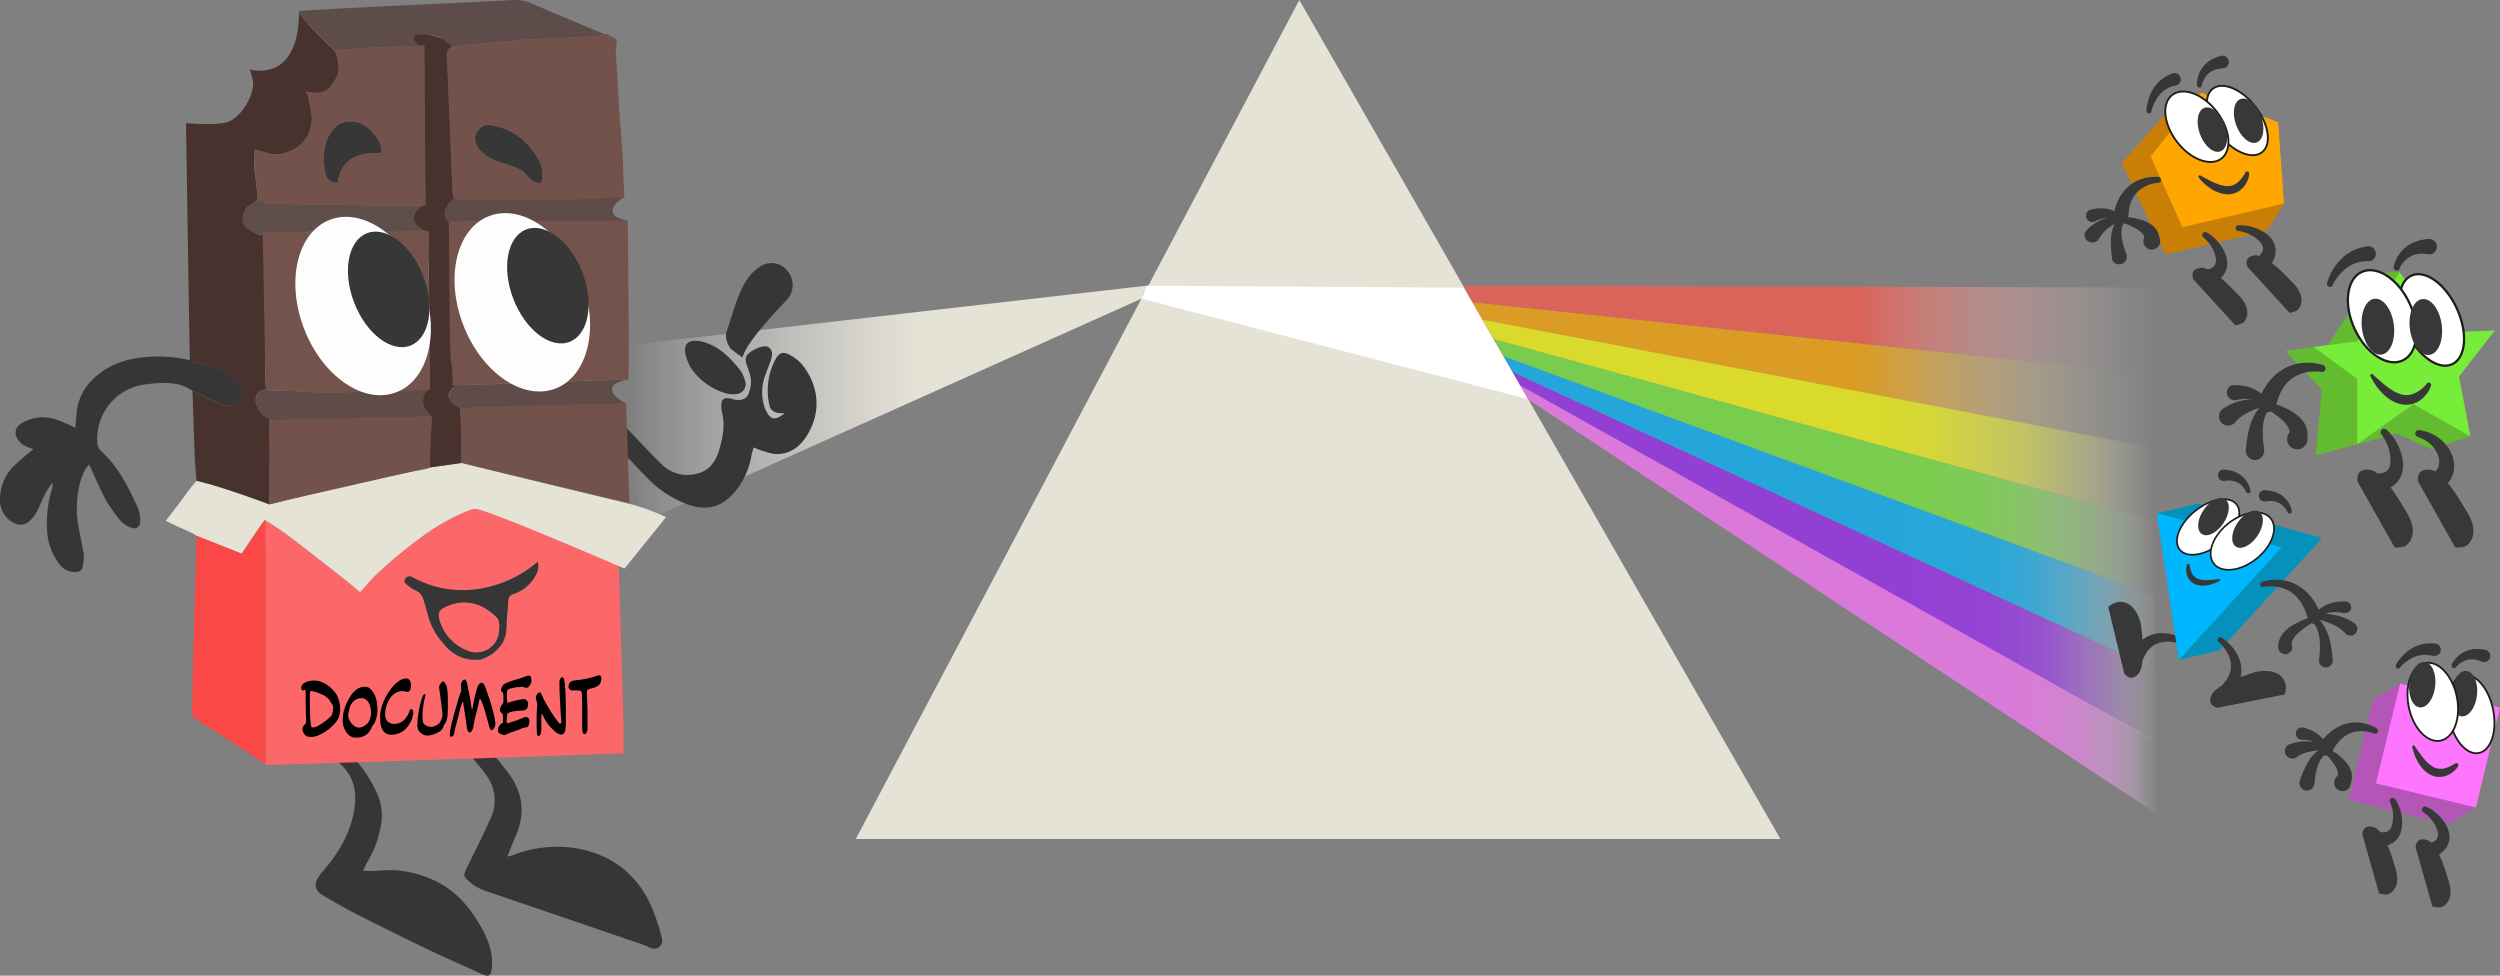 <?xml version="1.0" encoding="UTF-8" standalone="no"?>
<svg
   xmlns:dc="http://purl.org/dc/elements/1.1/"
   xmlns:cc="http://creativecommons.org/ns#"
   xmlns:rdf="http://www.w3.org/1999/02/22-rdf-syntax-ns#"
   xmlns:svg="http://www.w3.org/2000/svg"
   xmlns="http://www.w3.org/2000/svg"
   xmlns:sodipodi="http://sodipodi.sourceforge.net/DTD/sodipodi-0.dtd"
   xmlns:inkscape="http://www.inkscape.org/namespaces/inkscape"
   id="Layer_1"
   data-name="Layer 1"
   viewBox="0 0 644.926 251.694"
   version="1.1"
   sodipodi:docname="multi_modal.svg"
   width="644.926"
   height="251.694"
   inkscape:version="1.0.1 (3bc2e813f5, 2020-09-07, custom)">
  <rect x="0" y="0" width="644.926" height="251.694" fill="#808080" stroke="none"/>
  <sodipodi:namedview
     pagecolor="#ffffff"
     bordercolor="#666666"
     borderopacity="1"
     objecttolerance="10"
     gridtolerance="10"
     guidetolerance="10"
     inkscape:pageopacity="0"
     inkscape:pageshadow="2"
     inkscape:window-width="640"
     inkscape:window-height="480"
     id="namedview5941"
     showgrid="false"
     inkscape:zoom="1.1585714"
     inkscape:cx="312.93608"
     inkscape:cy="38.937067"
     inkscape:current-layer="Layer_1" />
  <defs
     id="defs5690">
    <style
       id="style5562">.cls-1{fill:#e5e2d6;}.cls-14,.cls-2,.cls-30,.cls-33,.cls-36{fill:#fff;}.cls-3{fill:url(#linear-gradient);}.cls-10,.cls-4,.cls-5,.cls-6,.cls-7,.cls-8,.cls-9{opacity:0.71;}.cls-4{fill:url(#linear-gradient-2);}.cls-5{fill:url(#linear-gradient-3);}.cls-6{fill:url(#linear-gradient-4);}.cls-7{fill:url(#linear-gradient-5);}.cls-8{fill:url(#linear-gradient-6);}.cls-9{fill:url(#linear-gradient-7);}.cls-10{fill:url(#linear-gradient-8);}.cls-11{fill:#383838;}.cls-12{fill:#b456b7;}.cls-13{fill:#ff76fe;}.cls-14,.cls-30,.cls-33,.cls-36{stroke:#1d1d1b;stroke-miterlimit:10;}.cls-14{stroke-width:0.48px;}.cls-15{fill:#373737;}.cls-16{fill:#363637;}.cls-17{fill:#fc6769;}.cls-18{fill:#48322d;}.cls-19{fill:#72524b;}.cls-20{fill:#fa4847;}.cls-21{fill:#5f4c48;}.cls-22{fill:#5d4c49;}.cls-23{fill:#353638;}.cls-24{fill:#73524b;}.cls-25{fill:#604e4a;}.cls-26{fill:#fdfdfd;}.cls-27{fill:#73534c;}.cls-28{fill:#c97e06;}.cls-29{fill:#ffa700;}.cls-30{stroke-width:0.49px;}.cls-31{fill:#63bc2f;}.cls-32{fill:#77ed3a;}.cls-33{stroke-width:0.59px;}.cls-34{fill:#0491bc;}.cls-35{fill:#00b6ff;}.cls-36{stroke-width:0.44px;}</style>
    <linearGradient
       id="linear-gradient"
       x1="196.57"
       y1="415.36"
       x2="332.74"
       y2="415.36"
       gradientUnits="userSpaceOnUse">
      <stop
         offset="0.02"
         stop-color="#fff"
         stop-opacity="0"
         id="stop5564" />
      <stop
         offset="0.57"
         stop-color="#e5e2d6"
         id="stop5566" />
    </linearGradient>
    <linearGradient
       id="linear-gradient-2"
       x1="414.51"
       y1="396.88"
       x2="604.12"
       y2="396.88"
       gradientUnits="userSpaceOnUse">
      <stop
         offset="0.54"
         stop-color="#ff574a"
         id="stop5569" />
      <stop
         offset="0.94"
         stop-color="#fff"
         stop-opacity="0"
         id="stop5571" />
    </linearGradient>
    <linearGradient
       id="linear-gradient-3"
       x1="416.97"
       y1="408.9"
       x2="604.12"
       y2="408.9"
       gradientUnits="userSpaceOnUse">
      <stop
         offset="0.54"
         stop-color="#ffa700"
         id="stop5574" />
      <stop
         offset="0.94"
         stop-color="#fff"
         stop-opacity="0"
         id="stop5576" />
    </linearGradient>
    <linearGradient
       id="linear-gradient-4"
       x1="419.53"
       y1="421.02"
       x2="604.12"
       y2="421.02"
       gradientUnits="userSpaceOnUse">
      <stop
         offset="0.54"
         stop-color="#fdff0a"
         id="stop5579" />
      <stop
         offset="0.59"
         stop-color="#fdff0e"
         stop-opacity="0.98"
         id="stop5581" />
      <stop
         offset="0.64"
         stop-color="#fdff1a"
         stop-opacity="0.94"
         id="stop5583" />
      <stop
         offset="0.69"
         stop-color="#fdff2d"
         stop-opacity="0.86"
         id="stop5585" />
      <stop
         offset="0.75"
         stop-color="#feff48"
         stop-opacity="0.75"
         id="stop5587" />
      <stop
         offset="0.8"
         stop-color="#feff6c"
         stop-opacity="0.6"
         id="stop5589" />
      <stop
         offset="0.85"
         stop-color="#feff97"
         stop-opacity="0.43"
         id="stop5591" />
      <stop
         offset="0.9"
         stop-color="#ffffc9"
         stop-opacity="0.22"
         id="stop5593" />
      <stop
         offset="0.94"
         stop-color="#fff"
         stop-opacity="0"
         id="stop5595" />
    </linearGradient>
    <linearGradient
       id="linear-gradient-5"
       x1="422.46"
       y1="433.71"
       x2="604.12"
       y2="433.71"
       gradientUnits="userSpaceOnUse">
      <stop
         offset="0.54"
         stop-color="#77ed3a"
         id="stop5598" />
      <stop
         offset="0.62"
         stop-color="#79ed3c"
         stop-opacity="0.99"
         id="stop5600" />
      <stop
         offset="0.68"
         stop-color="#7eee44"
         stop-opacity="0.95"
         id="stop5602" />
      <stop
         offset="0.73"
         stop-color="#87ef51"
         stop-opacity="0.89"
         id="stop5604" />
      <stop
         offset="0.77"
         stop-color="#93f163"
         stop-opacity="0.79"
         id="stop5606" />
      <stop
         offset="0.81"
         stop-color="#a3f37a"
         stop-opacity="0.67"
         id="stop5608" />
      <stop
         offset="0.85"
         stop-color="#b7f597"
         stop-opacity="0.53"
         id="stop5610" />
      <stop
         offset="0.89"
         stop-color="#cff9b9"
         stop-opacity="0.36"
         id="stop5612" />
      <stop
         offset="0.92"
         stop-color="#e9fcdf"
         stop-opacity="0.16"
         id="stop5614" />
      <stop
         offset="0.94"
         stop-color="#fff"
         stop-opacity="0"
         id="stop5616" />
    </linearGradient>
    <linearGradient
       id="linear-gradient-6"
       x1="424.98"
       y1="445.96"
       x2="604.12"
       y2="445.96"
       gradientUnits="userSpaceOnUse">
      <stop
         offset="0.54"
         stop-color="#00b6ff"
         id="stop5619" />
      <stop
         offset="0.66"
         stop-color="#02b7ff"
         stop-opacity="0.99"
         id="stop5621" />
      <stop
         offset="0.72"
         stop-color="#0ab9ff"
         stop-opacity="0.96"
         id="stop5623" />
      <stop
         offset="0.76"
         stop-color="#17bcff"
         stop-opacity="0.91"
         id="stop5625" />
      <stop
         offset="0.79"
         stop-color="#29c2ff"
         stop-opacity="0.84"
         id="stop5627" />
      <stop
         offset="0.82"
         stop-color="#41c9ff"
         stop-opacity="0.75"
         id="stop5629" />
      <stop
         offset="0.85"
         stop-color="#5ed1ff"
         stop-opacity="0.63"
         id="stop5631" />
      <stop
         offset="0.88"
         stop-color="#81dbff"
         stop-opacity="0.49"
         id="stop5633" />
      <stop
         offset="0.9"
         stop-color="#aae7ff"
         stop-opacity="0.33"
         id="stop5635" />
      <stop
         offset="0.93"
         stop-color="#d7f3ff"
         stop-opacity="0.16"
         id="stop5637" />
      <stop
         offset="0.94"
         stop-color="#fff"
         stop-opacity="0"
         id="stop5639" />
    </linearGradient>
    <linearGradient
       id="linear-gradient-7"
       x1="427.3"
       y1="457.81"
       x2="604.12"
       y2="457.81"
       gradientUnits="userSpaceOnUse">
      <stop
         offset="0.54"
         stop-color="#9a26f7"
         id="stop5642" />
      <stop
         offset="0.67"
         stop-color="#9b28f7"
         stop-opacity="0.99"
         id="stop5644" />
      <stop
         offset="0.72"
         stop-color="#9e2ef7"
         stop-opacity="0.96"
         id="stop5646" />
      <stop
         offset="0.77"
         stop-color="#a339f8"
         stop-opacity="0.91"
         id="stop5648" />
      <stop
         offset="0.8"
         stop-color="#aa49f8"
         stop-opacity="0.84"
         id="stop5650" />
      <stop
         offset="0.83"
         stop-color="#b45ef9"
         stop-opacity="0.74"
         id="stop5652" />
      <stop
         offset="0.86"
         stop-color="#c077fa"
         stop-opacity="0.63"
         id="stop5654" />
      <stop
         offset="0.88"
         stop-color="#ce95fb"
         stop-opacity="0.49"
         id="stop5656" />
      <stop
         offset="0.91"
         stop-color="#deb8fc"
         stop-opacity="0.33"
         id="stop5658" />
      <stop
         offset="0.93"
         stop-color="#f0dffe"
         stop-opacity="0.15"
         id="stop5660" />
      <stop
         offset="0.94"
         stop-color="#fff"
         stop-opacity="0"
         id="stop5662" />
    </linearGradient>
    <linearGradient
       id="linear-gradient-8"
       x1="429.29"
       y1="469.31"
       x2="604.12"
       y2="469.31"
       gradientUnits="userSpaceOnUse">
      <stop
         offset="0.54"
         stop-color="#ff76fe"
         id="stop5665" />
      <stop
         offset="0.69"
         stop-color="#ff77fe"
         stop-opacity="0.99"
         id="stop5667" />
      <stop
         offset="0.75"
         stop-color="#ff7bfe"
         stop-opacity="0.97"
         id="stop5669" />
      <stop
         offset="0.78"
         stop-color="#ff81fe"
         stop-opacity="0.92"
         id="stop5671" />
      <stop
         offset="0.82"
         stop-color="#ff8afe"
         stop-opacity="0.85"
         id="stop5673" />
      <stop
         offset="0.84"
         stop-color="#ff96fe"
         stop-opacity="0.77"
         id="stop5675" />
      <stop
         offset="0.87"
         stop-color="#ffa5fe"
         stop-opacity="0.66"
         id="stop5677" />
      <stop
         offset="0.89"
         stop-color="#ffb6fe"
         stop-opacity="0.53"
         id="stop5679" />
      <stop
         offset="0.91"
         stop-color="#ffcaff"
         stop-opacity="0.38"
         id="stop5681" />
      <stop
         offset="0.92"
         stop-color="#ffe2ff"
         stop-opacity="0.21"
         id="stop5683" />
      <stop
         offset="0.94"
         stop-color="#fffaff"
         stop-opacity="0.03"
         id="stop5685" />
      <stop
         offset="0.94"
         stop-color="#fff"
         stop-opacity="0"
         id="stop5687" />
    </linearGradient>
  </defs>
  <title
     id="title5692">Multi-Modality  FLAT</title>
  <polygon
     class="cls-1"
     points="372.25,311.08 257.83,527.5 496.36,527.5 "
     id="polygon5694"
     transform="translate(-37.064,-311.063)" />
  <polygon
     class="cls-2"
     points="431.13,413.99 331.53,388.11 332.74,384.77 414.51,385.27 "
     id="polygon5696"
     transform="translate(-37.064,-311.063)" />
  <polygon
     class="cls-3"
     points="331.53,388.11 202.45,445.96 196.57,400.39 332.74,384.77 "
     id="polygon5698"
     style="fill:url(#linear-gradient)"
     transform="translate(-37.064,-311.063)" />
  <polygon
     class="cls-4"
     points="604.12,408.98 416.97,389.06 414.51,384.77 604.12,385.27 "
     id="polygon5700"
     style="fill:url(#linear-gradient-2)"
     transform="translate(-37.064,-311.063)" />
  <polygon
     class="cls-5"
     points="604.12,428.75 419.53,393.53 416.97,389.06 604.12,408.98 "
     id="polygon5702"
     style="fill:url(#linear-gradient-3)"
     transform="translate(-37.064,-311.063)" />
  <polygon
     class="cls-6"
     points="604.12,448.52 422.46,398.57 419.53,393.53 604.12,428.75 "
     id="polygon5704"
     style="fill:url(#linear-gradient-4)"
     transform="translate(-37.064,-311.063)" />
  <polygon
     class="cls-7"
     points="604.12,468.84 424.98,403 422.46,398.57 604.12,448.52 "
     id="polygon5706"
     style="fill:url(#linear-gradient-5)"
     transform="translate(-37.064,-311.063)" />
  <polygon
     class="cls-8"
     points="604.12,488.92 427.3,407.08 424.98,403 604.12,468.84 "
     id="polygon5708"
     style="fill:url(#linear-gradient-6)"
     transform="translate(-37.064,-311.063)" />
  <polygon
     class="cls-9"
     points="604.12,508.55 429.29,410.55 427.3,407.08 604.12,488.92 "
     id="polygon5710"
     style="fill:url(#linear-gradient-7)"
     transform="translate(-37.064,-311.063)" />
  <polygon
     class="cls-10"
     points="604.12,528.08 431.13,413.99 429.29,410.55 604.12,508.32 "
     id="polygon5712"
     style="fill:url(#linear-gradient-8)"
     transform="translate(-37.064,-311.063)" />
  <path
     class="cls-11"
     d="m 613.726,230.477 -4.31,-15.22 c 0,0 0,-2.83 3,-1.86 3,0.97 5.26,9.79 5.26,9.79 0,0 2.34,5.34 -1.3,7.37 -0.88,0.47 -2.65,-0.08 -2.65,-0.08 z"
     id="path5714" />
  <path
     class="cls-11"
     d="m 627.466,233.797 -4.31,-15.21 c 0,0 0,-2.84 3,-1.86 3,0.98 5.26,9.79 5.26,9.79 0,0 2.34,5.34 -1.3,7.37 -0.88,0.47 -2.65,-0.09 -2.65,-0.09 z"
     id="path5716" />
  <polygon
     class="cls-12"
     points="649.21,491.66 656.18,487.4 674.98,497.9 675.71,519.4 668.74,523.66 642.97,517.42 "
     id="polygon5718"
     transform="translate(-37.064,-311.063)" />
  <rect
     class="cls-13"
     x="643.262"
     y="25.663"
     width="26.51"
     height="26.51"
     transform="rotate(13.61)"
     id="rect5720" />
  <ellipse
     class="cls-14"
     cx="589.669"
     cy="304.351"
     rx="5.78"
     ry="10.21"
     transform="rotate(-11.18)"
     id="ellipse5722" />
  <ellipse
     class="cls-11"
     cx="-108.332"
     cy="651.416"
     rx="5.89"
     ry="3.36"
     transform="rotate(-83.72)"
     id="ellipse5724" />
  <path
     class="cls-15"
     d="m 633.346,196.937 c -0.11,0.06 -0.24,0.15 -0.36,0.23 l -0.38,0.22 c -0.25,0.14 -0.51,0.28 -0.76,0.39 a 6.38,6.38 0 0 1 -1.54,0.49 4,4 0 0 1 -2.83,-0.57 8.07,8.07 0 0 1 -1.28,-1 14.76,14.76 0 0 1 -1.17,-1.3 c -0.75,-0.94 -1.44,-2 -2.17,-3 v 0 a 0.32,0.32 0 0 0 -0.57,0.25 13.26,13.26 0 0 0 1.34,3.7 10.31,10.31 0 0 0 1.14,1.7 7.92,7.92 0 0 0 1.59,1.45 5.12,5.12 0 0 0 2.7,0.92 h 0.59 l 0.58,-0.07 c 0.18,0 0.37,-0.08 0.55,-0.14 a 5.86,5.86 0 0 0 1.94,-1 6.55,6.55 0 0 0 0.77,-0.71 5.06,5.06 0 0 0 0.65,-0.84 0.52,0.52 0 0 0 -0.71,-0.72 z"
     id="path5726" />
  <path
     class="cls-11"
     d="m 617.806,205.997 a 10.7,10.7 0 0 1 1.56,3.55 10.47,10.47 0 0 1 0.24,4 6.52,6.52 0 0 1 -0.72,2.14 4.16,4.16 0 0 1 -0.75,1 l -0.47,0.45 a 4.35,4.35 0 0 1 -0.55,0.36 c -0.19,0.11 -0.38,0.22 -0.58,0.32 l -0.6,0.19 -0.61,0.17 -0.59,0.06 a 10,10 0 0 1 -2.27,-0.09 1.933,1.933 0 0 1 0.35,-3.85 1.77,1.77 0 0 1 0.4,0.08 l 0.15,0.05 a 3.9,3.9 0 0 0 2.25,0.2 2.39,2.39 0 0 0 1.4,-1.66 8.22,8.22 0 0 0 0.31,-3 8.9,8.9 0 0 0 -0.78,-3.09 v 0 a 0.75,0.75 0 0 1 1.28,-0.76 z"
     id="path5728" />
  <path
     class="cls-11"
     d="m 625.806,208.087 a 10.31,10.31 0 0 1 3.21,2.16 10.15,10.15 0 0 1 2.33,3.23 6.24,6.24 0 0 1 0.54,2.18 4.4,4.4 0 0 1 -0.09,1.25 l -0.16,0.64 c -0.07,0.2 -0.18,0.39 -0.27,0.59 -0.09,0.2 -0.21,0.4 -0.32,0.58 l -0.41,0.49 c -0.14,0.16 -0.28,0.32 -0.43,0.47 l -0.46,0.36 a 10.07,10.07 0 0 1 -2,1.14 1.934,1.934 0 0 1 -1.77,-3.44 2.62,2.62 0 0 1 0.39,-0.15 h 0.15 a 3.84,3.84 0 0 0 2,-1 2.39,2.39 0 0 0 0.3,-2.15 7.87,7.87 0 0 0 -1.38,-2.74 8.58,8.58 0 0 0 -2.3,-2.2 v 0 a 0.75,0.75 0 0 1 -0.24,-1 0.73,0.73 0 0 1 0.91,-0.41 z"
     id="path5730" />
  <path
     class="cls-11"
     d="m 612.416,189.247 a 9.11,9.11 0 0 0 -3.28,-0.63 7.19,7.19 0 0 0 -3.14,0.66 7.89,7.89 0 0 0 -2.5,1.87 13.83,13.83 0 0 0 -1,1.26 c -0.29,0.46 -0.55,0.95 -0.83,1.41 l -0.11,0.18 a 1.925,1.925 0 1 1 -3.29,-2 c 0,-0.07 0.1,-0.15 0.16,-0.22 0.44,-0.55 0.87,-1.09 1.33,-1.61 a 15.31,15.31 0 0 1 1.57,-1.44 10.79,10.79 0 0 1 3.8,-2 9.66,9.66 0 0 1 4.2,-0.21 10.93,10.93 0 0 1 3.83,1.4 0.75,0.75 0 0 1 -0.66,1.33 z"
     id="path5732" />
  <path
     class="cls-11"
     d="m 599.286,193.647 a 4.87,4.87 0 0 0 -1,-1.29 5.31,5.31 0 0 0 -1.36,-0.91 6.48,6.48 0 0 0 -1.55,-0.48 8.82,8.82 0 0 0 -1.63,-0.12 v 0 a 1.61,1.61 0 0 1 0,-3.21 1.68,1.68 0 0 1 0.4,0.05 11.52,11.52 0 0 1 2.12,0.72 9,9 0 0 1 1.91,1.2 7.34,7.34 0 0 1 1.48,1.67 6.1,6.1 0 0 1 0.85,2.06 0.61,0.61 0 0 1 -0.47,0.72 0.6,0.6 0 0 1 -0.67,-0.31 z"
     id="path5734" />
  <path
     class="cls-11"
     d="m 599.936,193.537 a 17.63,17.63 0 0 0 -2.05,0.07 16.21,16.21 0 0 0 -2,0.29 8.43,8.43 0 0 0 -3.34,1.4 1.941,1.941 0 0 1 -2.4,-3.05 2,2 0 0 1 0.49,-0.28 h 0.12 a 11.7,11.7 0 0 1 5,-0.68 19.1,19.1 0 0 1 2.29,0.29 19.91,19.91 0 0 1 2.22,0.54 0.75,0.75 0 0 1 -0.24,1.46 z"
     id="path5736" />
  <path
     class="cls-11"
     d="m 600.326,194.357 c 0,0 -0.2,0.07 -0.31,0.14 a 4.4,4.4 0 0 0 -0.39,0.26 3.91,3.91 0 0 0 -0.69,0.76 8.2,8.2 0 0 0 -1,2 16.91,16.91 0 0 0 -0.58,2.28 c -0.15,0.78 -0.23,1.59 -0.32,2.39 v 0 a 1.93,1.93 0 1 1 -3.73,-0.85 c 0.3,-0.86 0.6,-1.72 1,-2.57 a 21.67,21.67 0 0 1 1.29,-2.48 10.13,10.13 0 0 1 1.87,-2.24 5.28,5.28 0 0 1 1.29,-0.86 4.37,4.37 0 0 1 0.77,-0.28 2.68,2.68 0 0 1 0.94,-0.07 0.742,0.742 0 0 1 -0.12,1.48 z"
     id="path5738" />
  <path
     class="cls-11"
     d="m 600.446,192.937 a 19,19 0 0 1 3.94,2.82 8.46,8.46 0 0 1 1.68,2.12 4.87,4.87 0 0 1 0.58,3.4 l -0.23,1 a 2.14,2.14 0 1 1 -4.17,-0.92 2.18,2.18 0 0 1 0.74,-1.2 c 0.14,-0.11 0.23,-0.49 0.1,-1 a 5.86,5.86 0 0 0 -0.74,-1.7 17.67,17.67 0 0 0 -2.74,-3.29 v 0 a 0.74,0.74 0 0 1 0.87,-1.19 z"
     id="path5740" />
  <ellipse
     class="cls-14"
     cx="580.574"
     cy="299.302"
     rx="6.34"
     ry="10.21"
     transform="rotate(-11.18)"
     id="ellipse5742" />
  <ellipse
     class="cls-11"
     cx="-107.219"
     cy="640.444"
     rx="5.89"
     ry="3.36"
     transform="rotate(-83.72)"
     id="ellipse5744" />
  <path
     class="cls-16"
     d="m 618.016,171.567 a 11.75,11.75 0 0 1 1.75,-2.36 10.73,10.73 0 0 1 2.33,-1.88 9.07,9.07 0 0 1 2.9,-1.15 10.33,10.33 0 0 1 3.19,-0.17 1.604,1.604 0 0 1 -0.22,3.2 h -0.25 -0.11 a 7.37,7.37 0 0 0 -2.24,-0.28 6.63,6.63 0 0 0 -2.29,0.46 9,9 0 0 0 -2.16,1.18 10.44,10.44 0 0 0 -1.84,1.73 v 0 a 0.62,0.62 0 0 1 -1,-0.7 z"
     id="path5746" />
  <path
     class="cls-16"
     d="m 632.406,171.517 a 7.1,7.1 0 0 1 1.43,-2 6.67,6.67 0 0 1 2.1,-1.45 7.19,7.19 0 0 1 2.55,-0.63 10.23,10.23 0 0 1 2.6,0.18 1.61,1.61 0 0 1 1.3,1.86 1.58,1.58 0 0 1 -1.85,1.3 1.78,1.78 0 0 1 -0.33,-0.09 v 0 a 7.2,7.2 0 0 0 -1.73,-0.53 5,5 0 0 0 -3.49,0.72 6.07,6.07 0 0 0 -1.43,1.28 l -0.06,0.07 a 0.62,0.62 0 0 1 -1,-0.66 z"
     id="path5748" />
  <path
     class="cls-16"
     d="m 92.086,196.447 -4.83,0.2 c 4,3.21 4.94,7.48 4.12,12.28 -1,6.09 -4.06,11.2 -8.07,15.82 a 8.25,8.25 0 0 0 -1.76,2.77 c -0.44,1.48 0.4,2.65 1.68,3.4 2.55,1.5 5.08,3 7.72,4.38 6.34,3.22 12.72,6.4 19.13,9.48 4.76,2.28 9.6,4.39 14.4,6.56 1.68,0.76 2.19,0.34 2.39,-1.57 0.43,-4.13 -1.05,-7.73 -3.05,-11.15 -2.66,-4.55 -6,-8.47 -10.79,-11 a 28.73,28.73 0 0 0 -9.76,-3 c -3.15,-0.43 -6.2,0.26 -9.6,0 0.42,-0.87 0.73,-1.64 1.15,-2.34 a 27.06,27.06 0 0 0 3.46,-9.38 14,14 0 0 0 -1.11,-8.44 33.81,33.81 0 0 0 -5.08,-8.01 z"
     id="path5750" />
  <path
     class="cls-16"
     d="m 127.856,195.247 c -2.06,-0.45 -4.12,-0.8 -6.18,0 1.34,1.68 2.81,3.27 4,5.06 a 10.84,10.84 0 0 1 0.79,11 c -1.85,4.17 -3.92,8.24 -5.93,12.34 -1.16,2.38 -1,2.45 0.94,4.14 a 12.84,12.84 0 0 0 4.43,2.26 q 19.82,6.75 39.63,13.53 c 0.82,0.29 1.63,0.62 2.44,1 a 2.06,2.06 0 0 0 2.8,-2.39 v 0 a 56,56 0 0 0 -2.28,-7.29 c -3.58,-8.82 -10,-14.18 -19.46,-16 a 31.2,31.2 0 0 0 -16.7,1.7 c -0.35,0.13 -0.72,0.19 -1.46,0.38 0.83,-2.05 1.51,-3.8 2.25,-5.52 2.7,-6.33 1.46,-12 -2.85,-17.15 -0.83,-1.06 -1.61,-2.07 -2.42,-3.06 z"
     id="path5752" />
  <path
     class="cls-17"
     d="m 68.466,143.877 c 0,-2.78 -0.3,-5.55 -0.48,-8.33 a 2.85,2.85 0 0 1 0.36,-1.42 c 1.66,1.1 4,2.51 5.59,3.72 4.51,3.43 9,6.93 13.45,10.41 1.51,1.18 3,2.36 4.47,3.61 0.79,0.67 1.24,0.51 1.87,-0.21 0.84,-1 1.76,-1.94 2.67,-2.82 a 124.28,124.28 0 0 1 13.69,-11.28 54.13,54.13 0 0 1 11.15,-6 3.35,3.35 0 0 1 2.51,-0.05 c 7.93,2.39 15.84,4.85 23.55,7.89 4.08,1.6 8.19,3.18 11.81,5.74 0.17,0.17 0.33,0.35 0.5,0.53 v 0 c 0.18,4.4 1.22,40.56 1.23,41.12 0,2.46 0,4.92 0,7.54 -0.85,0.13 -91.16,3.09 -92.32,3 q -0.02,-26.78 -0.05,-53.45 z m 36.74,6.83 a 7.18,7.18 0 0 0 2,1.63 c 1.42,0.53 1.82,1.67 2.18,2.89 0.36,1.22 0.76,2.74 1.13,4.11 a 18.53,18.53 0 0 0 4.07,7 10.19,10.19 0 0 0 9.28,3.87 3.19,3.19 0 0 0 1.57,-0.52 c 2.68,-2.2 5.17,-4.53 5.25,-8.41 0,-2.06 0.34,-4.11 0.42,-6.17 a 1.78,1.78 0 0 1 1.46,-1.84 10.12,10.12 0 0 0 6,-5.54 4.28,4.28 0 0 0 0.14,-2.72 30.62,30.62 0 0 1 -16.55,7.14 c -6.17,0.65 -11.59,0 -16.81,-3.08 -0.75,1.07 -0.81,1.02 -0.14,1.64 z"
     id="path5754" />
  <path
     class="cls-18"
     d="m 49.656,100.767 c 0.19,5.64 0.35,11.28 0.58,16.91 0.08,2.14 0.3,4.27 0.46,6.4 4.7,1.31 15.58,4.87 18.75,6.06 0,-1.75 0,-3.5 0,-5.25 0.14,-5.06 0.32,-10.12 0.46,-15.18 0,-0.78 -0.77,-1.58 0,-1.89 -1,-0.9 -1,-0.07 -1.94,-1 -1.19,-1.12 -2.19,-2.4 -2,-3.92 a 2.73,2.73 0 0 1 2.67,-2.46 32.59,32.59 0 0 1 -0.2,-3.69 c -0.19,-4.12 0.25,-6.81 0.1,-10.94 0,-0.39 1,-2.55 0.79,-2.86 -1.13,-2 -0.42,-17.55 -0.42,-17.55 -0.17,-0.51 2.46,-5.27 2.46,-5.27 a 14.21,14.21 0 0 1 -4.72,0.4 c -1.31,-0.76 -2.68,-3.08 -3.23,-4.43 a 2.22,2.22 0 0 1 0.75,-2.92 c 0.49,-0.39 1.1,-0.64 1.58,-1.05 a 5.58,5.58 0 0 0 0.77,-1 c -0.32,-2.75 -0.65,-5.5 -0.94,-8.26 a 19.19,19.19 0 0 1 0,-2.4 c 0.07,-1.71 0.37,-1.94 2,-1.41 1.89,0.62 3.77,1.13 5.76,0.49 3.27,-1 5.71,-2.85 6.76,-6.38 0.73,-2.46 0.2,-4.71 -0.3,-7 a 2.83,2.83 0 0 1 0.11,-2.43 c 3.41,0.71 4.34,0.31 6.24,-2.54 1.8,-2.68 1.49,-5.39 0.15,-8.12 -0.2,-0.13 -8.92,-8.43 -9.16,-10.18 0,18.95 -12.69,15 -12.69,15 a 25.07,25.07 0 0 1 0.83,3.23 c 0.35,2.94 -2.53,8.69 -6.29,10.25 -2.71,1.12 -11,0.4 -11,0.4 0,0 0.92,59.93 1,61.19 a 4.38,4.38 0 0 0 1.08,0.5 27.26,27.26 0 0 1 8.41,3.08 12.13,12.13 0 0 1 3.13,2.54 c 1.41,1.57 1,4.11 -0.69,4.87 a 4.59,4.59 0 0 1 -3.9,0.32 32.09,32.09 0 0 1 -5.13,-2.43 17,17 0 0 0 -2.23,-1.08 z"
     id="path5756" />
  <path
     class="cls-1"
     d="m 69.446,130.137 c -3.17,-1.19 -13.19,-4.89 -18.75,-6.06 -2.07,2.23 -2.59,3.45 -7.92,10.25 1.44,0.87 5.41,2.49 6.91,3.26 0.35,0.18 0.67,0.41 1,0.63 l 11.67,4.63 c 1.79,-2.7 5.62,-8.4 6,-8.72 1.66,1.1 4,2.51 5.59,3.72 4.51,3.43 9,6.93 13.45,10.41 1.51,1.18 4,3.23 5.47,4.48 0.71,-0.67 2.63,-3 3.54,-3.9 a 124.28,124.28 0 0 1 13.69,-11.28 54.13,54.13 0 0 1 11.15,-6 3.35,3.35 0 0 1 2.51,-0.05 c 7.93,2.39 37.32,15.17 37.32,15.17 0,0 0.49,-0.54 1.38,-1.66 2.4,-3 7,-8.65 9.39,-11.63 a 63,63 0 0 0 -8.36,-3.13 c -0.37,-0.11 -43.6,-10.55 -44.41,-10.82 l -8.14,1.13 a 1.74,1.74 0 0 1 -0.59,0.36 c -5.77,1.1 -11.59,2 -17.31,3.31 -7.91,1.8 -15.73,3.92 -23.59,5.9 z"
     id="path5758" />
  <path
     class="cls-19"
     d="m 117.176,51.757 a 7.61,7.61 0 0 1 -0.38,-1.53 c -0.21,-3.18 -1.35,-34 -1.54,-35.68 a 2.29,2.29 0 0 1 1.43,-2.51 l 4.73,-0.5 c 1.42,-0.15 2.83,-0.32 4.25,-0.45 l 10.44,-0.93 h 0.48 c 3.66,-0.16 7.33,-0.3 11,-0.49 2.54,-0.13 5.08,-0.32 7.62,-0.51 0.19,0 0.36,-0.27 0.55,-0.42 l 1,0.12 0.47,0.33 c 1.93,0.82 2,1 1.77,2.73 a 4.83,4.83 0 0 0 -0.16,0.91 q 0.39,6.69 0.82,13.37 c 0,0.32 0,0.65 0,1 0.3,4.05 0.64,8.1 0.9,12.16 0.23,3.59 0.33,8.12 0.51,11.72 0.03,0.25 -42.79,1.7 -43.89,0.68 z m 20.27,-12.82 a 15.8,15.8 0 0 0 -9.75,-6.43 c -1.24,-0.24 -2.49,-0.59 -3.63,0.37 -1.89,1.59 -2,3.68 -0.39,5.66 a 11.25,11.25 0 0 0 5.65,3.36 44.74,44.74 0 0 1 4.66,1.71 6.21,6.21 0 0 1 2,1.66 c 1,1.11 2,2 3.64,1.93 0.92,-3.39 -0.46,-5.99 -2.18,-8.26 z"
     id="path5760" />
  <path
     class="cls-16"
     d="m 49.656,100.767 a 17,17 0 0 1 2.33,1.08 32.09,32.09 0 0 0 5.13,2.43 4.59,4.59 0 0 0 3.9,-0.32 c 1.73,-0.76 2.1,-3.3 0.69,-4.87 a 12.13,12.13 0 0 0 -3.13,-2.54 27.26,27.26 0 0 0 -8.41,-3.08 4.38,4.38 0 0 1 -1.08,-0.5 34.87,34.87 0 0 0 -11.68,-0.83 c -5.38,0.5 -10.32,2.24 -14.08,6.37 a 13.38,13.38 0 0 0 -3.53,7.71 c -0.14,1.32 -0.23,2.63 -0.36,4.14 -0.78,-0.36 -1.6,-0.76 -2.44,-1.14 -2.73,-1.24 -5.52,-2.08 -8.55,-1.23 a 11.59,11.59 0 0 0 -2.44,0.93 c -2.84,1.56 -2.4,4 -0.18,5.74 a 11,11 0 0 0 2.86,1.21 63.32,63.32 0 0 0 -5.22,4.45 12.12,12.12 0 0 0 -3.43,9.42 6.46,6.46 0 0 0 3.9,5.33 3.36,3.36 0 0 0 3.75,-0.73 c 1.53,-1.3 2.18,-3.13 3,-4.89 a 22.94,22.94 0 0 1 2.75,-4.88 3.08,3.08 0 0 1 0.14,0.71 3.92,3.92 0 0 1 -0.19,0.94 29.85,29.85 0 0 0 -1.24,10.42 15.17,15.17 0 0 0 3.05,8.68 4.83,4.83 0 0 0 4.51,2.23 c 0.81,-0.1 1.42,-0.41 1.56,-1.23 a 10.86,10.86 0 0 0 0.35,-3.28 c -0.45,-3 -1.26,-5.92 -1.64,-8.91 -0.53,-4.21 0.17,-11.23 3,-14.32 1.41,3 2.67,6.08 4.24,9 a 38.93,38.93 0 0 0 4,5.66 6.64,6.64 0 0 0 2.37,1.57 c 1.44,0.67 2.6,0 2.6,-1.6 a 9,9 0 0 0 -0.73,-3.71 c -2.4,-5.15 -4.89,-10.29 -9.22,-14.19 a 3.72,3.72 0 0 1 -1.16,-2.75 14.16,14.16 0 0 1 11.7,-14.52 c 3.36,-0.48 6.67,-0.8 10,0.09 a 17.18,17.18 0 0 1 2.88,1.41 z"
     id="path5762" />
  <path
     class="cls-20"
     d="m 62.366,142.847 -11.67,-4.63 c -0.07,4.53 -1.28,40.82 -1.08,46.6 1.44,1.22 12.95,8.22 18.86,12.4 q 0,-26.67 0,-53.34 c 0,-2.78 0.07,-7 -0.12,-9.75 -0.42,0.33 -4.2,6.02 -5.99,8.72 z"
     id="path5764" />
  <path
     class="cls-21"
     d="m 129.936,57.557 c 2.87,-0.07 25.55,-0.45 32.08,-0.65 -6,-1.09 -4.17,-3.87 -1.47,-5.81 -0.75,-0.36 -12.34,0.56 -17,0.5 -6.18,-0.08 -12.37,0 -18.55,0 -1.34,0 -6.72,0.52 -7.82,-0.5 -2.9,0.49 -4.2,2.83 -3,5.54 0.64,1.38 2.51,1.41 5.57,1.92 3.62,-0.95 4.88,-1.7 10.19,-1 z"
     id="path5766" />
  <path
     class="cls-16"
     d="m 161.546,110.317 c 0,1.82 -0.05,3.65 0,5.47 a 15.19,15.19 0 0 0 0.45,2.27 c 1.76,1.86 3.47,3.75 5.28,5.55 a 28,28 0 0 0 9.53,6.3 c 6.07,2.43 10.24,0.48 13.58,-4.07 a 19.82,19.82 0 0 0 3.47,-8.33 17.85,17.85 0 0 1 0.58,-2.08 26.05,26.05 0 0 0 5.05,1.65 c 3.95,0.44 6.82,-1.69 8.75,-4.84 3.77,-6.15 2.95,-12.87 -1.39,-18.3 a 11.2,11.2 0 0 0 -3.23,-2.43 c -1.52,-0.86 -2.52,-0.53 -3.42,0.95 a 16.89,16.89 0 0 0 -1.55,12.67 c 0.79,1.46 2.19,1.45 3.75,1.52 -2.47,1.92 -3.61,1.68 -4.83,-0.79 a 7.39,7.39 0 0 1 -0.36,-0.88 12.47,12.47 0 0 1 -0.15,-7.08 c 0.15,-0.64 1.36,-3.73 1.65,-4.54 0.69,-1.92 0.64,-2.88 -0.37,-3.73 -1.01,-0.85 -4,0.41 -5.32,1.65 a 2.08,2.08 0 0 0 -0.64,1.85 c 0.36,2.21 2.4,4.48 0.66,8.57 -0.69,1.67 -2.6,1.59 -3.67,1.37 a 10.46,10.46 0 0 0 -1.62,-0.36 c -1.16,0 -1.59,0.39 -1.64,1.54 a 6.46,6.46 0 0 0 0.09,1.92 c 0.89,3.29 0.32,6.5 -0.6,9.65 -0.85,2.95 -2.38,5.48 -5.59,6.32 a 9.4,9.4 0 0 1 -9.3,-2.35 c -3.16,-3.04 -6.11,-6.3 -9.16,-9.47 z"
     id="path5768" />
  <path
     class="cls-22"
     d="m 116.686,12.037 4.73,-0.5 c 1.42,-0.15 2.83,-0.32 4.25,-0.45 l 10.44,-0.93 h 0.48 c 3.66,-0.16 7.33,-0.3 11,-0.49 2.54,-0.13 5.08,-0.32 7.62,-0.51 0.19,0 0.36,-0.27 0.55,-0.42 -3.07,-1.28 -6.13,-2.55 -9.19,-3.84 -3.06,-1.29 -6,-2.49 -9,-3.85 a 11.41,11.41 0 0 0 -5.81,-1 c -2.55,0.2 -53.79,2.5 -54.59,2.79 0.24,1.75 9,10 9.16,10.18 7.94,-0.71 18.75,-1.18 22.33,-1 -2.08,-1.48 -1.67,-2.54 -0.24,-2.75 2.28,-0.34 4.57,-0.33 6.51,1.26 0.59,0.49 1.17,1.01 1.76,1.51 z"
     id="path5770" />
  <path
     class="cls-21"
     d="m 162.106,97.937 c -5.36,0 -43.11,1.57 -44.44,1.41 -2.89,2.41 -2.45,5.75 1,7.25 0,-0.72 40.27,-2.47 42.91,-2.48 -6.09,-3.18 -3.82,-5.61 0.53,-6.18 z"
     id="path5772" />
  <path
     class="cls-23"
     d="m 202.746,77.617 a 5.65,5.65 0 0 0 0.47,-7.64 5.23,5.23 0 0 0 -7.05,-1.26 c -2.72,1.7 -4.27,4.36 -5.43,7.16 -1.3,3.15 -2.21,6.55 -3.31,9.79 -0.67,2 1.12,4.68 1.52,4.62 0.76,0.67 1.62,1.23 2.54,1.92 0.57,-0.84 0.06,-2.88 11.26,-14.59 z"
     id="path5774" />
  <path
     class="cls-16"
     d="m 178.106,94.697 a 16.32,16.32 0 0 0 9,6.72 7.52,7.52 0 0 0 2.83,0.25 2.58,2.58 0 0 0 2.25,-3.48 8.76,8.76 0 0 0 -1.33,-2.81 c -2.58,-3.19 -5.4,-6.1 -9.58,-7.2 -2.34,-0.62 -6.9,-0.71 -3.17,6.52 z"
     id="path5776" />
  <path
     class="cls-22"
     d="m 156.736,8.827 0.47,0.33 z"
     id="path5778" />
  <path
     class="cls-16"
     d="m 122.156,152.097 a 30.62,30.62 0 0 0 16.55,-7.16 4.28,4.28 0 0 1 -0.14,2.72 10.12,10.12 0 0 1 -6,5.54 1.78,1.78 0 0 0 -1.46,1.84 c -0.08,2.06 -0.38,4.11 -0.42,6.17 -0.08,3.88 -1.09,5.36 -3.78,7.56 a 12.26,12.26 0 0 1 -3,1.37 10.19,10.19 0 0 1 -9.28,-3.87 18.14,18.14 0 0 1 -4.14,-7.23 c -0.25,-1 -0.51,-2 -0.82,-3 -0.48,-1.51 -0.69,-3 -2.42,-3.69 a 10,10 0 0 1 -2.57,-1.79 0.81,0.81 0 0 1 -0.28,-1 1.37,1.37 0 0 1 1.94,-0.71 26.82,26.82 0 0 0 15.82,3.25 z m -6.89,4.37 c -2.1,0.79 -2.4,1.9 -1.75,3.8 a 11.9,11.9 0 0 0 7.86,7.81 5.85,5.85 0 0 0 7.34,-5.19 c 0.1,-1.14 0.16,-2.68 -0.47,-3.41 a 13.63,13.63 0 0 0 -4.37,-3.17 c -1.23,-0.58 -2.77,-0.52 -4.5,-0.8 a 30.43,30.43 0 0 0 -4.11,0.96 z"
     id="path5780" />
  <path
     class="cls-19"
     d="m 109.456,11.757 0.3,41.28 c 0,0 -7.51,0 -10.16,0 -9.86,-0.14 -19.71,-0.34 -29.56,-0.44 a 6.11,6.11 0 0 1 -3.44,-1.48 c -0.32,-2.75 -0.65,-5.5 -0.94,-8.26 a 34.4,34.4 0 0 1 0,-4.43 c 2.54,0.77 5,2 7.67,1.11 3.27,-1 5.71,-2.85 6.76,-6.38 0.73,-2.46 0.2,-4.71 -0.3,-7 a 7,7 0 0 0 -1,-2.61 c 3.42,0.71 5.44,0.49 7.34,-2.36 1.8,-2.68 1.49,-5.39 0.15,-8.12 4.01,-0.76 23.18,-1.31 23.18,-1.31 z m -11.27,27.72 c 0.48,-1.85 -0.44,-3.11 -1.29,-4.32 -1.75,-2.49 -4.07,-4.08 -7.26,-3.79 a 5,5 0 0 0 -2.59,1 9.49,9.49 0 0 0 -3.19,5.45 15.3,15.3 0 0 0 0.06,6.6 c 0.37,1.88 1.11,2.57 3.2,2.74 0.95,-6.58 5.55,-7.86 11.07,-7.68 z"
     id="path5782" />
  <path
     class="cls-24"
     d="m 69.446,130.137 c 7.86,-2 41.29,-9.44 41.48,-9.57 0,-1.66 0.45,-13.11 0.45,-13.11 h -3.33 c -12.38,0.26 -27.76,0.11 -38.6,0.67 -0.14,5.07 0.17,11.67 0,16.73 -0.02,1.78 0.01,3.53 0,5.28 z"
     id="path5784" />
  <path
     class="cls-21"
     d="m 110.936,100.467 c -7.55,0 -18.94,0.82 -26.49,0.75 -3.82,0 -7.65,-0.25 -11.46,-0.51 -0.81,0 -3.72,0.21 -4.26,-0.25 a 2.73,2.73 0 0 0 -2.67,2.46 c -0.21,1.52 0.49,4 3.73,5.39 13.1,-0.39 29.22,-0.59 41.6,-0.85 -3.24,-2.27 -0.71,-6.52 -0.45,-6.99 z"
     id="path5786" />
  <path
     class="cls-25"
     d="m 93.866,59.867 16.75,-0.1 c 0,-0.31 -4,-2 -0.86,-6.73 -2.65,0 -7.51,0 -10.16,0 -9.86,-0.14 -19.71,-0.34 -29.56,-0.44 a 6.11,6.11 0 0 1 -3.44,-1.48 5.58,5.58 0 0 1 -0.77,1 c -0.48,0.41 -1.09,0.66 -1.58,1.05 -1,0.77 -4.2,4.36 1.68,7.17 2.54,0.73 25.08,-2.05 27.94,-0.47 z"
     id="path5788" />
  <path
     class="cls-18"
     d="m 110.186,100.687 c -0.24,0.49 -2.79,3.36 1.19,6.77 v 0 c 0,0 -0.3,6.57 -0.37,8.13 -0.07,1.56 -0.06,3.32 -0.08,5 l 8.14,-1.17 c 0,-3.43 0.06,-6.86 0,-10.29 a 31.76,31.76 0 0 0 -0.47,-3.86 c -3.4,-1.5 -3.84,-3.53 -1,-5.94 a 22.69,22.69 0 0 0 -0.39,-6.09 73,73 0 0 1 -0.55,-7.85 c -1.12,-1.21 -2.28,-2.38 -3.35,-3.62 -0.87,-1 -1.64,-2.11 -2.45,-3.17 v 21.89 c -1.34,0.26 0.56,-0.04 -0.67,0.2 z"
     id="path5790" />
  <path
     class="cls-18"
     d="m 108.146,53.637 c -3.91,4.3 2.14,5.87 2.16,6.18 2.62,0.17 0.31,-0.05 0.31,-0.05 0,0 -0.14,6.15 -0.13,7.25 0.37,-0.32 -0.14,31.06 0.13,30.88 0,0 5.57,-9.61 5.84,-10 0.83,-1.13 -0.76,-28.59 3.65,-29.36 -7.69,0 -5.69,-5.84 -2.93,-7.46 a 2.88,2.88 0 0 1 -0.38,-0.87 c -0.21,-3.18 -1.35,-34 -1.54,-35.68 a 2.29,2.29 0 0 1 1.43,-2.51 c -0.59,-0.5 -1.17,-1 -1.76,-1.51 -1.94,-1.59 -11.74,-3.19 -6.77,1.23 1.67,0.06 1.3,0 1.3,0 l 0.3,41.28 c 0,0 -0.55,-0.16 -1.61,0.62 z"
     id="path5792" />
  <path
     class="cls-15"
     d="m 139.586,47.207 c 1,-3.4 -0.42,-6 -2.14,-8.26 a 15.8,15.8 0 0 0 -9.75,-6.43 c -1.24,-0.24 -2.49,-0.59 -3.63,0.37 -1.89,1.59 -2,3.68 -0.39,5.66 a 11.25,11.25 0 0 0 5.65,3.36 44.74,44.74 0 0 1 4.66,1.71 6.21,6.21 0 0 1 2,1.66 c 0.95,1.11 1.95,2.03 3.6,1.93 z"
     id="path5794" />
  <path
     class="cls-17"
     d="m 115.266,156.467 c -2.1,0.79 -2.4,1.9 -1.75,3.8 a 11.9,11.9 0 0 0 7.86,7.81 5.85,5.85 0 0 0 7.34,-5.19 c 0.1,-1.14 0.16,-2.68 -0.47,-3.41 a 13.63,13.63 0 0 0 -4.37,-3.17 10.11,10.11 0 0 0 -8.61,0.16 z"
     id="path5796" />
  <path
     class="cls-15"
     d="m 87.116,47.167 c 0.95,-6.59 5.55,-7.87 11.07,-7.69 0.48,-1.85 -0.44,-3.11 -1.29,-4.32 -1.75,-2.49 -4.07,-4.08 -7.26,-3.79 a 5,5 0 0 0 -2.59,1 9.49,9.49 0 0 0 -3.19,5.45 15.3,15.3 0 0 0 0.06,6.6 c 0.37,1.89 1.11,2.58 3.2,2.75 z"
     id="path5798" />
  <path
     class="cls-26"
     d="m 77.276,91.667 0.42,0.44 z"
     id="path5800" />
  <path
     class="cls-24"
     d="m 119.066,119.397 c 0.81,0.27 42.69,10.33 43.33,10.39 -0.13,-3.91 -0.87,-25.71 -0.87,-25.71 0,0 -34.44,0.62 -42.91,1.17 0.17,0.85 0.47,10.69 0.45,14.15 z"
     id="path5802" />
  <path
     class="cls-27"
     d="m 67.736,59.767 c 0.16,4.13 0.59,32.88 0.78,37 a 32.59,32.59 0 0 0 0.2,3.69 c 0.54,0.46 3.45,0.2 4.26,0.25 3.81,0.26 7.64,0.47 11.46,0.51 7.55,0.07 25.08,-0.47 26.49,-0.75 V 78.577 c -0.22,-0.76 -0.53,-10.94 -0.44,-11.56 0,-1.1 0.13,-7.25 0.13,-7.25 0,0 -42.56,0.32 -42.88,0 z"
     id="path5804" />
  <path
     class="cls-27"
     d="m 162.106,97.937 c 0.29,-9.65 -0.23,-39.89 -0.13,-41 -7.31,0.09 -41.35,-0.07 -44.29,0 2.88,0.61 -1.32,0.34 -1.93,0 0.16,2.62 0.12,33.76 0.57,36.33 a 22.29,22.29 0 0 1 0.39,6.09 c 1.36,0.11 38.32,-1.42 45.39,-1.42 z"
     id="path5806" />
  <ellipse
     class="cls-26"
     cx="58.955"
     cy="107.382"
     rx="16.32"
     ry="23.84"
     transform="rotate(-21.11)"
     id="ellipse5808" />
  <ellipse
     class="cls-15"
     cx="66.658"
     cy="105.759"
     rx="9.54"
     ry="15.54"
     transform="rotate(-21.11)"
     id="ellipse5810" />
  <ellipse
     class="cls-26"
     cx="97.611"
     cy="121.28"
     rx="16.32"
     ry="23.84"
     transform="rotate(-21.11)"
     id="ellipse5812" />
  <ellipse
     class="cls-15"
     cx="105.309"
     cy="119.648"
     rx="9.54"
     ry="15.54"
     transform="rotate(-21.11)"
     id="ellipse5814" />
  <path
     d="m 77.726,177.387 a 1.17,1.17 0 0 1 0.23,-0.7 2,2 0 0 1 0.66,-0.58 3.46,3.46 0 0 1 1,-0.39 6.37,6.37 0 0 1 1.41,-0.16 5.25,5.25 0 0 1 1.91,0.38 7,7 0 0 1 1.72,0.94 8.2,8.2 0 0 1 1.39,1.3 6.52,6.52 0 0 1 1,1.42 8.72,8.72 0 0 1 0.71,3.59 5.3,5.3 0 0 1 -1.39,3.46 11.61,11.61 0 0 1 -4.11,3 4.75,4.75 0 0 1 -1.79,0.45 3,3 0 0 1 -1.42,-0.21 2,2 0 0 1 -0.72,-0.79 2.09,2.09 0 0 1 -0.3,-1 1.53,1.53 0 0 1 0.19,-0.65 1.55,1.55 0 0 1 0.41,-0.57 1,1 0 0 0 0.29,-0.36 3.08,3.08 0 0 0 0.05,-0.83 c 0,0.06 0,-0.38 -0.05,-1.32 -0.05,-0.94 0,-1.89 -0.06,-2.87 0,-0.31 0,-0.83 0,-1.54 0,-0.71 0,-1.23 0,-1.53 a 0.93,0.93 0 0 0 -0.05,-0.37 0.26,0.26 0 0 0 -0.22,-0.07 0.73,0.73 0 0 0 -0.23,0.07 1.07,1.07 0 0 1 -0.29,0.07 c -0.22,-0.09 -0.34,-0.31 -0.34,-0.74 z m 2.53,0.83 q -0.12,0 -0.21,0.21 a 1.61,1.61 0 0 0 -0.11,0.5 c 0,0.22 0,0.58 0,1.09 0,0.51 0,1.07 0,1.71 0,1.6 0.06,2.9 0.13,3.89 a 8.47,8.47 0 0 0 0.25,1.8 0.34,0.34 0 0 0 0.32,0.24 2.45,2.45 0 0 0 0.85,-0.15 3.71,3.71 0 0 0 0.72,-0.34 l 0.9,-0.58 c 0.46,-0.31 0.87,-0.61 1.24,-0.91 0.37,-0.3 0.65,-0.54 0.84,-0.73 a 2.12,2.12 0 0 0 0.31,-0.33 3.86,3.86 0 0 0 0.3,-0.84 5,5 0 0 0 0.14,-1.13 2,2 0 0 0 -0.08,-0.62 1.76,1.76 0 0 0 -0.28,-0.46 4.71,4.71 0 0 1 -0.38,-0.68 4.75,4.75 0 0 0 -2.53,-1.89 10.26,10.26 0 0 0 -1.47,-0.55 c -0.45,-0.12 -0.75,-0.2 -0.94,-0.23 z"
     id="path5816" />
  <path
     d="m 88.416,185.797 a 9.32,9.32 0 0 1 0.39,-2.77 12.88,12.88 0 0 1 1.22,-2.8 7.73,7.73 0 0 1 1.83,-2.28 3.69,3.69 0 0 1 2.32,-0.78 2,2 0 0 1 0.92,0.21 3,3 0 0 1 0.84,0.76 4.77,4.77 0 0 1 0.65,1 6.57,6.57 0 0 1 0.45,1.18 8.15,8.15 0 0 1 0.25,1.34 13.75,13.75 0 0 1 0.09,1.5 8.48,8.48 0 0 1 -0.13,1.41 8,8 0 0 1 -0.43,1.51 3.25,3.25 0 0 1 -0.69,1.09 l -0.26,0.57 a 5.44,5.44 0 0 1 -0.69,1.13 3.6,3.6 0 0 1 -1.27,1 4.54,4.54 0 0 1 -2.07,0.42 2.56,2.56 0 0 1 -1.19,-0.24 2.81,2.81 0 0 1 -1,-0.77 5.52,5.52 0 0 1 -0.81,-1.31 6.66,6.66 0 0 1 -0.34,-1 6.37,6.37 0 0 1 -0.08,-1.17 z m 4.85,-5.7 a 3,3 0 0 0 -1.43,0.38 3.18,3.18 0 0 0 -1.07,0.95 3.65,3.65 0 0 0 -0.57,1.14 3.34,3.34 0 0 0 -0.12,0.7 1.91,1.91 0 0 0 -0.15,0.43 3.72,3.72 0 0 0 -0.08,1 2.65,2.65 0 0 0 0.4,1.27 4.14,4.14 0 0 0 1.05,1.23 2.12,2.12 0 0 0 1.38,0.5 2.64,2.64 0 0 0 1.25,-0.41 3.75,3.75 0 0 0 1,-0.81 4.57,4.57 0 0 0 0.78,-2.87 5.21,5.21 0 0 0 -0.31,-1.74 3,3 0 0 0 -0.86,-1.28 2,2 0 0 0 -1.27,-0.49 z"
     id="path5818" />
  <path
     d="m 98.076,185.527 a 11.91,11.91 0 0 1 0,-1.28 11.19,11.19 0 0 1 0.81,-3.11 15.3,15.3 0 0 1 1.65,-3 10.52,10.52 0 0 1 2.11,-2.26 3.67,3.67 0 0 1 2.09,-0.86 1.08,1.08 0 0 1 0.93,0.44 2.18,2.18 0 0 1 0.34,1.29 2.71,2.71 0 0 1 -0.25,1.29 c -0.17,0.31 -0.37,0.47 -0.61,0.47 a 2.43,2.43 0 0 1 -0.5,-0.11 3.39,3.39 0 0 0 -0.84,-0.12 3.43,3.43 0 0 0 -1.83,0.53 4.52,4.52 0 0 0 -1.41,1.41 6.79,6.79 0 0 0 -0.9,2 7.83,7.83 0 0 0 -0.29,2.2 2.44,2.44 0 0 0 0.61,1.7 2.2,2.2 0 0 0 1.69,0.62 3.72,3.72 0 0 0 1.71,-0.37 4.11,4.11 0 0 0 1.36,-1.25 5.08,5.08 0 0 0 0.85,-1.56 1.21,1.21 0 0 1 0.21,-0.47 c 0.09,-0.12 0.15,-0.17 0.19,-0.17 a 0.52,0.52 0 0 1 0.43,0.23 1.09,1.09 0 0 1 0.2,0.69 4.73,4.73 0 0 1 -0.08,0.57 c -0.06,0.29 -0.12,0.57 -0.2,0.85 a 8,8 0 0 1 -0.73,1.51 6.55,6.55 0 0 1 -1.19,1.49 5,5 0 0 1 -0.92,0.63 6.13,6.13 0 0 1 -1.15,0.46 4.61,4.61 0 0 1 -1.19,0.19 2.68,2.68 0 0 1 -1.94,-0.58 3.32,3.32 0 0 1 -0.85,-1.38 5.8,5.8 0 0 1 -0.3,-2.05 z"
     id="path5820" />
  <path
     d="m 113.276,177.307 a 1.25,1.25 0 0 1 0.13,-0.54 2.33,2.33 0 0 1 0.31,-0.5 2.43,2.43 0 0 1 0.35,-0.36 0.53,0.53 0 0 1 0.21,-0.13 c 0.13,0 0.29,0.13 0.5,0.41 a 3,3 0 0 1 0.42,0.81 5.13,5.13 0 0 1 0.13,0.58 c 0.05,0.31 0.1,0.67 0.14,1.07 0.04,0.4 0.05,0.83 0.06,1.28 0,1.14 0,2.18 0,3.1 0,0.92 -0.07,1.51 -0.1,1.75 a 5.18,5.18 0 0 1 -0.19,1 3,3 0 0 1 -0.23,0.58 5.33,5.33 0 0 1 -0.31,0.48 2.37,2.37 0 0 0 -0.25,0.42 l -0.12,0.38 a 1.88,1.88 0 0 1 -0.37,0.59 3.57,3.57 0 0 1 -0.81,0.64 7.14,7.14 0 0 1 -1.51,0.64 5.36,5.36 0 0 1 -1.36,0.26 2.46,2.46 0 0 1 -1.16,-0.31 2.84,2.84 0 0 1 -0.88,-0.66 2.59,2.59 0 0 1 -0.57,-1.66 18.15,18.15 0 0 1 0.13,-2 24.44,24.44 0 0 1 0.38,-2.48 c 0.13,-0.63 0.26,-1.14 0.37,-1.56 0.11,-0.42 0.22,-0.75 0.31,-1 a 3.7,3.7 0 0 1 0.18,-0.48 c 0.19,-0.36 0.35,-0.54 0.48,-0.55 0.13,-0.01 0.17,0 0.2,0.1 a 1.24,1.24 0 0 1 0,0.34 4.68,4.68 0 0 1 -0.13,0.62 q -0.13,0.54 -0.27,1.23 c -0.09,0.47 -0.17,1 -0.24,1.69 a 21.61,21.61 0 0 0 -0.08,2.2 4.11,4.11 0 0 0 0.07,0.75 2.1,2.1 0 0 0 0.13,0.54 1.81,1.81 0 0 0 0.74,0.63 2.57,2.57 0 0 0 1.35,0.35 2,2 0 0 0 0.74,-0.16 4.86,4.86 0 0 0 0.76,-0.37 2.51,2.51 0 0 0 0.5,-0.38 3.23,3.23 0 0 0 0.56,-1 3.31,3.31 0 0 0 0.3,-1.24 c 0,-0.43 -0.22,-2.21 -0.63,-5.32 -0.16,-1.11 -0.24,-1.68 -0.24,-1.74 z"
     id="path5822" />
  <path
     d="m 119.866,175.307 a 0.42,0.42 0 0 1 0.36,0.2 2.48,2.48 0 0 1 0.25,0.73 q 0.12,0.51 0.45,2.19 c 0.14,0.64 0.25,1.26 0.35,1.83 0.1,0.57 0.17,1.08 0.24,1.51 0.07,0.43 0.12,0.73 0.16,0.91 0.04,0.18 0.08,0.27 0.12,0.27 0.04,0 0.13,-0.25 0.22,-0.76 a 36.89,36.89 0 0 1 1,-4.51 3.31,3.31 0 0 1 0.59,-1.18 0.92,0.92 0 0 1 0.67,-0.38 c 0.2,0 0.39,0.14 0.57,0.43 a 6.22,6.22 0 0 1 0.46,1 c 0.14,0.39 0.46,1.36 1,2.91 0.32,1 0.59,1.92 0.82,2.8 0.23,0.88 0.4,1.63 0.51,2.23 a 8.39,8.39 0 0 1 0.16,1.16 2.08,2.08 0 0 1 -0.13,0.75 2.53,2.53 0 0 1 -0.34,0.66 c -0.13,0.17 -0.24,0.26 -0.32,0.26 a 0.65,0.65 0 0 1 -0.56,-0.2 15.81,15.81 0 0 1 -0.54,-1.78 c -0.31,-1.13 -0.55,-2 -0.7,-2.48 a 22.34,22.34 0 0 0 -0.87,-2.63 c -0.26,-0.64 -0.44,-1 -0.53,-1 a 5.13,5.13 0 0 0 -0.35,1.34 c -0.14,0.63 -0.34,1.47 -0.62,2.51 -0.28,1.04 -0.46,1.88 -0.57,2.51 l -0.18,1 a 3.4,3.4 0 0 1 -0.2,0.64 2.1,2.1 0 0 1 -0.33,0.52 c -0.13,0.15 -0.24,0.22 -0.33,0.22 a 0.53,0.53 0 0 1 -0.49,-0.29 2.4,2.4 0 0 1 -0.25,-0.77 c -0.06,-0.31 -0.15,-0.92 -0.26,-1.81 -0.11,-0.89 -0.23,-1.62 -0.32,-2.17 -0.05,-0.31 -0.13,-0.78 -0.23,-1.43 -0.1,-0.65 -0.16,-1.06 -0.19,-1.23 -0.03,-0.17 -0.08,-0.26 -0.14,-0.26 a 13.83,13.83 0 0 0 -0.81,2.66 c -0.71,2.64 -1.16,4.42 -1.35,5.36 a 2.26,2.26 0 0 1 -0.25,0.75 0.67,0.67 0 0 1 -0.6,0.27 0.24,0.24 0 0 1 -0.22,-0.15 0.58,0.58 0 0 1 -0.08,-0.31 7.75,7.75 0 0 1 0.17,-1.54 c 0.12,-0.63 0.3,-1.43 0.55,-2.37 0.25,-0.94 0.53,-2 0.86,-3.13 0.33,-1.13 0.53,-1.87 0.71,-2.44 0.18,-0.57 0.36,-1.1 0.55,-1.57 a 1.32,1.32 0 0 0 0.11,-0.37 c 0,-0.13 0,-0.36 -0.05,-0.69 -0.05,-0.33 -0.05,-0.58 -0.05,-0.77 a 1.54,1.54 0 0 1 0.16,-0.63 2.33,2.33 0 0 1 0.4,-0.6 0.62,0.62 0 0 1 0.42,-0.17 z"
     id="path5824" />
  <path
     d="m 136.406,174.277 q 0.67,0 0.69,1.17 a 2.09,2.09 0 0 1 -0.08,0.7 2.48,2.48 0 0 1 -0.3,0.58 c -0.33,0.48 -0.61,0.72 -0.83,0.72 a 1.52,1.52 0 0 1 -0.42,-0.06 l -0.4,-0.14 a 0.83,0.83 0 0 0 -0.25,-0.09 c -0.08,0 -0.32,0 -0.74,0.11 h -0.18 -0.37 c -0.16,0 -0.36,0 -0.6,0.08 l -0.69,0.14 a 4.56,4.56 0 0 0 -1.07,0.33 0.62,0.62 0 0 0 -0.34,0.43 6.45,6.45 0 0 0 -0.06,1.08 c 0,0.7 0,1.2 0.07,1.53 0.07,0.33 0.11,0.48 0.21,0.48 a 2.43,2.43 0 0 1 0.4,-0.16 6.46,6.46 0 0 1 0.94,-0.29 20,20 0 0 1 2.65,-0.55 1.15,1.15 0 0 1 0.85,0.34 1.18,1.18 0 0 1 0.34,0.86 2.2,2.2 0 0 1 -0.15,1 1,1 0 0 1 -0.47,0.55 1.59,1.59 0 0 1 -0.74,0.2 19.94,19.94 0 0 0 -2.07,0.18 6.67,6.67 0 0 0 -1.26,0.28 1.14,1.14 0 0 0 -0.6,0.38 1.24,1.24 0 0 0 -0.13,0.4 c 0,0.18 -0.05,0.39 -0.07,0.63 -0.02,0.24 0,0.4 0,0.48 a 1.77,1.77 0 0 0 -0.07,0.39 0.8,0.8 0 0 0 0.12,0.38 c 0.08,0.13 0.16,0.19 0.23,0.19 l 0.41,-0.16 a 6.93,6.93 0 0 1 1,-0.31 14.18,14.18 0 0 0 1.48,-0.54 l 1.19,-0.48 a 1.87,1.87 0 0 1 0.71,-0.13 0.67,0.67 0 0 1 0.52,0.28 1.25,1.25 0 0 1 0.24,0.83 2.87,2.87 0 0 1 -0.1,0.75 2.16,2.16 0 0 1 -0.25,0.58 0.64,0.64 0 0 1 -0.36,0.17 l -0.64,0.13 a 3.79,3.79 0 0 0 -0.84,0.31 8.46,8.46 0 0 1 -0.88,0.35 l -1.09,0.36 a 13.17,13.17 0 0 0 -1.27,0.48 l -0.55,0.24 -0.39,0.18 a 3.41,3.41 0 0 1 -1.17,-0.36 0.78,0.78 0 0 1 -0.41,-0.31 1.12,1.12 0 0 1 -0.14,-0.61 1.72,1.72 0 0 1 0.28,-1 2.44,2.44 0 0 1 0.73,-0.77 1.44,1.44 0 0 0 0.21,-0.19 0.36,0.36 0 0 0 0.07,-0.17 c 0,-0.06 0,-0.2 0,-0.42 0,-0.22 0,-0.16 0,-0.27 0,-0.11 0,-0.21 0,-0.32 a 4.49,4.49 0 0 0 -0.08,-0.95 0.58,0.58 0 0 0 -0.25,-0.36 1.26,1.26 0 0 1 -0.37,-0.29 1,1 0 0 1 -0.1,-0.54 2.07,2.07 0 0 1 0.18,-0.65 2.58,2.58 0 0 1 0.43,-0.77 2,2 0 0 0 0.23,-0.35 1.31,1.31 0 0 0 0.05,-0.42 c 0,-0.71 0,-1.21 0,-1.49 a 2.57,2.57 0 0 0 -0.1,-0.62 0.61,0.61 0 0 0 -0.26,-0.33 1.08,1.08 0 0 1 -0.19,-0.17 0.43,0.43 0 0 1 -0.06,-0.26 1.84,1.84 0 0 1 0.24,-0.76 2.84,2.84 0 0 1 0.44,-0.66 4.17,4.17 0 0 1 1.07,-0.56 21.72,21.72 0 0 1 2.33,-0.78 l 1.08,-0.35 1,-0.35 0.68,-0.24 a 1.23,1.23 0 0 1 0.32,-0.04 z"
     id="path5826" />
  <path
     d="m 145.016,174.677 c 0.21,0 0.37,0.2 0.49,0.59 a 7.8,7.8 0 0 1 0.24,1.76 c 0,0.12 0,0.38 0.07,0.79 0.07,0.41 0.06,1 0.09,1.86 0.03,0.86 0.06,1.85 0.07,3 0,1.38 0,2.51 0,3.4 0,0.89 -0.06,1.51 -0.09,1.86 a 2.35,2.35 0 0 1 -0.36,1.18 0.94,0.94 0 0 1 -0.78,0.39 2.72,2.72 0 0 1 -1.43,-0.7 10.73,10.73 0 0 1 -1.77,-1.79 9,9 0 0 1 -1.27,-2 5.49,5.49 0 0 0 -0.29,-0.62 c -0.08,-0.14 -0.16,-0.21 -0.22,-0.21 -0.06,0 -0.06,0.09 -0.07,0.26 -0.01,0.17 0,0.42 -0.05,0.77 -0.05,0.35 0,0.76 0,1.23 0,0.47 0,1 0,1.7 a 3.86,3.86 0 0 1 -0.2,1.27 0.59,0.59 0 0 1 -0.56,0.43 0.3,0.3 0 0 1 -0.28,-0.2 2.3,2.3 0 0 1 -0.12,-0.71 c 0,-0.33 0,-0.84 -0.05,-1.53 0,-1.05 0,-2 0,-2.72 0,-0.72 0.06,-1.38 0.09,-1.86 l 0.06,-1 a 4,4 0 0 0 -0.18,-1 4,4 0 0 1 -0.18,-0.95 1.4,1.4 0 0 1 0.27,-0.67 1.19,1.19 0 0 1 0.47,-0.5 1.09,1.09 0 0 1 0.43,-0.06 c 0.08,0 0.16,0.12 0.25,0.35 0.09,0.23 0.34,0.8 0.56,1.25 0.22,0.45 0.52,1 0.88,1.61 0.36,0.61 0.69,1.18 1,1.67 0.6,0.94 1.13,1.7 1.57,2.29 0.44,0.59 0.7,0.88 0.77,0.88 a 0.35,0.35 0 0 0 0.3,-0.11 0.87,0.87 0 0 0 0.08,-0.49 c 0,0 0,-0.43 -0.09,-1.22 -0.09,-0.79 -0.12,-1.56 -0.15,-2.29 -0.03,-0.73 -0.07,-1.31 -0.1,-1.89 -0.03,-0.58 -0.06,-1.18 -0.09,-1.82 -0.03,-0.64 -0.05,-1.33 -0.05,-2.07 a 10.1,10.1 0 0 1 0,-1 2.13,2.13 0 0 1 0.18,-0.66 1.45,1.45 0 0 1 0.31,-0.35 0.53,0.53 0 0 1 0.2,-0.12 z"
     id="path5828" />
  <path
     d="m 154.466,174.197 a 0.6,0.6 0 0 1 0.5,0.2 1.18,1.18 0 0 1 0.16,0.71 2.65,2.65 0 0 1 -0.12,0.72 2.61,2.61 0 0 1 -0.3,0.7 2.13,2.13 0 0 1 -0.76,0.58 6.39,6.39 0 0 1 -1.43,0.5 2.39,2.39 0 0 0 -0.89,0.34 c -0.16,0.12 -0.23,0.38 -0.23,0.77 0,0.39 0,1 0.08,2.24 0.08,1.24 0.09,2.26 0.09,3.15 0,0.2 0,0.43 0,0.69 0,0.26 0,0.5 0,0.73 0,0.23 0,0.48 0,0.74 0,0.84 0,1.45 0,1.82 a 1.92,1.92 0 0 1 -0.29,0.92 1.19,1.19 0 0 1 -0.25,0.26 0.49,0.49 0 0 1 -0.23,0.13 c -0.39,0 -0.6,-0.51 -0.61,-1.54 0,-0.18 0,-0.54 0,-1.08 0,-0.54 0,-1.09 0,-1.68 0,-0.59 0,-1.25 0,-2 0,-1.74 0,-2.94 -0.07,-3.62 a 2.9,2.9 0 0 0 -0.2,-1.23 0.77,0.77 0 0 0 -0.28,-0.08 l -0.71,-0.06 c -0.3,0 -0.66,0 -1.09,0 a 1,1 0 0 1 -1.17,-1.12 1.43,1.43 0 0 1 0.09,-0.43 1.17,1.17 0 0 1 0.2,-0.42 1.27,1.27 0 0 1 0.53,-0.42 3.46,3.46 0 0 1 0.74,-0.19 l 1.15,-0.14 c 0.49,-0.06 0.86,-0.11 1.1,-0.16 l 1.46,-0.29 c 0.39,-0.1 0.88,-0.23 1.5,-0.41 a 7.25,7.25 0 0 1 1.03,-0.33 z"
     id="path5830" />
  <path
     class="cls-11"
     d="m 576.666,83.937 -10.84,-11.85 c 0,0 -1.26,-2.58 1.84,-3 3.1,-0.42 9.23,6.49 9.23,6.49 0,0 4.55,3.78 2.17,7.28 -0.54,0.79 -2.4,1.08 -2.4,1.08 z"
     id="path5832" />
  <path
     class="cls-11"
     d="m 590.646,80.717 -10.83,-11.84 c 0,0 -1.27,-2.59 1.83,-3 3.1,-0.41 9.23,6.48 9.23,6.48 0,0 4.56,3.78 2.18,7.28 -0.55,0.77 -2.41,1.08 -2.41,1.08 z"
     id="path5834" />
  <polygon
     class="cls-28"
     points="584.4,353.14 600.31,335.24 604.91,334.99 626.26,363.59 621.87,370.63 595.66,376.7 "
     id="polygon5836"
     transform="translate(-37.064,-311.063)" />
  <polygon
     class="cls-29"
     points="591.88,351.4 604.91,334.99 624.77,342.59 626.26,363.59 600.04,369.66 "
     id="polygon5838"
     transform="translate(-37.064,-311.063)" />
  <ellipse
     class="cls-30"
     cx="436.736"
     cy="378.625"
     rx="5.87"
     ry="10.37"
     transform="rotate(-37.84)"
     id="ellipse5840" />
  <ellipse
     class="cls-30"
     cx="427.501"
     cy="373.485"
     rx="6.44"
     ry="10.37"
     transform="rotate(-37.84)"
     id="ellipse5842" />
  <ellipse
     class="cls-11"
     cx="523.401"
     cy="230.011"
     rx="3.41"
     ry="5.98"
     transform="rotate(-20.37)"
     id="ellipse5844" />
  <ellipse
     class="cls-11"
     cx="532.962"
     cy="231.107"
     rx="3.41"
     ry="5.98"
     transform="rotate(-20.37)"
     id="ellipse5846" />
  <path
     class="cls-15"
     d="m 579.206,44.627 c -0.06,0.1 -0.14,0.25 -0.22,0.37 l -0.24,0.37 c -0.17,0.25 -0.34,0.49 -0.52,0.71 a 6,6 0 0 1 -1.17,1.14 4,4 0 0 1 -2.83,0.77 8.08,8.08 0 0 1 -1.62,-0.34 14.23,14.23 0 0 1 -1.66,-0.65 c -1.1,-0.51 -2.19,-1.13 -3.34,-1.74 v 0 a 0.33,0.33 0 0 0 -0.44,0.14 0.32,0.32 0 0 0 0,0.35 13.55,13.55 0 0 0 2.9,2.75 10.88,10.88 0 0 0 1.8,1 8.13,8.13 0 0 0 2.11,0.59 5.69,5.69 0 0 0 2.31,-0.19 4.61,4.61 0 0 0 0.56,-0.2 c 0.19,-0.08 0.36,-0.18 0.53,-0.27 0.17,-0.09 0.34,-0.21 0.49,-0.33 a 5.32,5.32 0 0 0 0.45,-0.38 5.87,5.87 0 0 0 1.32,-1.78 6,6 0 0 0 0.39,-1 5.85,5.85 0 0 0 0.2,-1.06 0.53,0.53 0 0 0 -1,-0.33 z"
     id="path5848" />
  <path
     class="cls-11"
     d="m 569.226,59.937 a 10.49,10.49 0 0 1 3,2.5 10.36,10.36 0 0 1 2,3.5 6.35,6.35 0 0 1 0.32,2.26 4.16,4.16 0 0 1 -0.22,1.25 l -0.22,0.63 a 6.48,6.48 0 0 1 -0.33,0.57 c -0.13,0.19 -0.25,0.38 -0.38,0.56 l -0.46,0.45 -0.48,0.43 -0.51,0.32 a 10,10 0 0 1 -2.1,0.95 2,2 0 1 1 -1.43,-3.65 1.82,1.82 0 0 1 0.4,-0.11 h 0.16 a 4,4 0 0 0 2.13,-0.85 2.43,2.43 0 0 0 0.51,-2.14 8.28,8.28 0 0 0 -1.11,-2.91 8.92,8.92 0 0 0 -2.11,-2.45 v 0 a 0.74,0.74 0 0 1 -0.13,-1.05 0.75,0.75 0 0 1 0.96,-0.26 z"
     id="path5850" />
  <path
     class="cls-11"
     d="m 577.436,58.147 a 11.24,11.24 0 0 1 7.48,2.36 6.34,6.34 0 0 1 1.48,1.74 4.24,4.24 0 0 1 0.48,1.18 l 0.15,0.64 a 5,5 0 0 1 0,0.67 c 0,0.22 0,0.45 0,0.67 l -0.15,0.62 c -0.05,0.21 -0.11,0.42 -0.17,0.63 l -0.26,0.54 a 10.12,10.12 0 0 1 -1.26,1.92 2,2 0 0 1 -3.17,-2.31 2.12,2.12 0 0 1 0.28,-0.31 l 0.12,-0.11 a 3.86,3.86 0 0 0 1.35,-1.85 2.38,2.38 0 0 0 -0.71,-2.08 8.09,8.09 0 0 0 -2.5,-1.86 8.88,8.88 0 0 0 -3.08,-1 v 0 a 0.75,0.75 0 0 1 0,-1.5 z"
     id="path5852" />
  <path
     class="cls-11"
     d="m 556.716,47.157 a 9,9 0 0 0 -3.27,0.92 7.38,7.38 0 0 0 -2.55,2 8.07,8.07 0 0 0 -1.42,2.84 14,14 0 0 0 -0.33,1.59 c -0.05,0.56 -0.06,1.12 -0.11,1.67 v 0.21 a 2,2 0 0 1 -3.89,-0.3 2.19,2.19 0 0 1 0,-0.27 c 0.15,-0.7 0.29,-1.39 0.47,-2.07 a 16.45,16.45 0 0 1 0.77,-2 10.92,10.92 0 0 1 2.55,-3.52 9.71,9.71 0 0 1 3.71,-2.11 11,11 0 0 1 4.11,-0.47 0.75,0.75 0 0 1 0,1.5 z"
     id="path5854" />
  <path
     class="cls-11"
     d="m 546.796,57.127 a 5.09,5.09 0 0 0 -1.5,-0.72 5.79,5.79 0 0 0 -1.65,-0.21 6.4,6.4 0 0 0 -1.62,0.28 8.9,8.9 0 0 0 -1.54,0.63 v 0 a 1.632,1.632 0 1 1 -1.46,-2.92 1.71,1.71 0 0 1 0.38,-0.13 12.07,12.07 0 0 1 2.25,-0.31 9.24,9.24 0 0 1 2.28,0.19 7.69,7.69 0 0 1 2.1,0.84 6.12,6.12 0 0 1 1.71,1.48 0.62,0.62 0 0 1 -0.85,0.89 z"
     id="path5856" />
  <path
     class="cls-11"
     d="m 547.316,56.737 a 20.59,20.59 0 0 0 -1.84,1 17,17 0 0 0 -1.69,1.18 8.36,8.36 0 0 0 -2.38,2.79 2,2 0 0 1 -3.57,-1.67 1.75,1.75 0 0 1 0.32,-0.48 l 0.08,-0.1 a 12,12 0 0 1 4.19,-2.87 20.93,20.93 0 0 1 2.22,-0.78 20.12,20.12 0 0 1 2.26,-0.52 0.76,0.76 0 0 1 0.87,0.62 0.74,0.74 0 0 1 -0.42,0.81 z"
     id="path5858" />
  <path
     class="cls-11"
     d="m 548.066,57.287 c 0,0 -0.15,0.16 -0.22,0.28 a 3.15,3.15 0 0 0 -0.23,0.41 3.87,3.87 0 0 0 -0.28,1 8.48,8.48 0 0 0 0,2.25 17.36,17.36 0 0 0 0.52,2.33 c 0.22,0.78 0.51,1.55 0.79,2.32 v 0 a 2,2 0 0 1 -3.67,1.37 2.23,2.23 0 0 1 -0.1,-0.43 c -0.12,-0.92 -0.24,-1.84 -0.29,-2.78 a 20.61,20.61 0 0 1 0,-2.83 10.63,10.63 0 0 1 0.67,-2.89 5.88,5.88 0 0 1 0.78,-1.37 4.66,4.66 0 0 1 0.58,-0.6 2.76,2.76 0 0 1 0.82,-0.5 0.754,0.754 0 0 1 0.56,1.4 z"
     id="path5860" />
  <path
     class="cls-11"
     d="m 547.516,55.937 a 19.6,19.6 0 0 1 4.86,0.77 8.8,8.8 0 0 1 2.49,1.15 5,5 0 0 1 2.07,2.83 l 0.26,1 a 2.17,2.17 0 1 1 -4.08,-0.36 c 0.07,-0.17 0,-0.55 -0.37,-1 a 6.18,6.18 0 0 0 -1.45,-1.2 17.92,17.92 0 0 0 -4,-1.74 v 0 a 0.75,0.75 0 0 1 -0.5,-0.94 0.76,0.76 0 0 1 0.72,-0.51 z"
     id="path5862" />
  <path
     class="cls-16"
     d="m 553.736,28.567 a 12.4,12.4 0 0 1 0.51,-2.94 11.49,11.49 0 0 1 1.26,-2.77 9.45,9.45 0 0 1 2.11,-2.36 10.37,10.37 0 0 1 2.82,-1.56 1.63,1.63 0 0 1 1.25,3 1.13,1.13 0 0 1 -0.24,0.08 h -0.11 a 7.38,7.38 0 0 0 -2.17,0.76 6.64,6.64 0 0 0 -1.86,1.46 9.12,9.12 0 0 0 -1.42,2.05 10.44,10.44 0 0 0 -0.88,2.41 v 0.05 a 0.62,0.62 0 0 1 -0.75,0.48 0.63,0.63 0 0 1 -0.52,-0.66 z"
     id="path5864" />
  <path
     class="cls-16"
     d="m 566.766,21.937 a 7.17,7.17 0 0 1 0.38,-2.49 6.83,6.83 0 0 1 1.24,-2.27 7.18,7.18 0 0 1 2,-1.73 9.79,9.79 0 0 1 2.44,-1 1.63,1.63 0 1 1 0.94,3.12 2,2 0 0 1 -0.34,0.06 h -0.06 a 7.62,7.62 0 0 0 -1.8,0.31 4.89,4.89 0 0 0 -1.6,0.83 4.83,4.83 0 0 0 -1.24,1.41 5.92,5.92 0 0 0 -0.72,1.82 v 0.08 a 0.63,0.63 0 0 1 -1.25,-0.12 z"
     id="path5866" />
  <path
     class="cls-11"
     d="m 617.766,141.247 -9.58,-17 c 0,0 -0.78,-3.4 3,-3.08 3.78,0.32 9.14,10.2 9.14,10.2 0,0 4.36,5.72 0.58,9.21 -0.86,0.81 -3.14,0.67 -3.14,0.67 z"
     id="path5868" />
  <path
     class="cls-11"
     d="m 633.386,141.247 -9.57,-17 c 0,0 -0.79,-3.4 3,-3.08 3.79,0.32 9.14,10.2 9.14,10.2 0,0 4.36,5.72 0.59,9.21 -0.88,0.81 -3.16,0.67 -3.16,0.67 z"
     id="path5870" />
  <polygon
     class="cls-31"
     points="634.49,428.55 636.02,411.61 626.64,401.63 637.57,400.09 649.79,381.58 656.1,381.27 674.35,423.58 664.37,426.97 655.31,422.88 "
     id="polygon5872"
     transform="translate(-37.064,-311.063)" />
  <polygon
     class="cls-32"
     points="645.17,425.64 645.17,408.8 633.89,400.56 645.17,399.11 656.1,381.27 667.2,396.81 680.65,396.32 671.41,408.2 674.35,423.58 659.63,415.33 "
     id="polygon5874"
     transform="translate(-37.064,-311.063)" />
  <ellipse
     class="cls-33"
     cx="534.843"
     cy="338.051"
     rx="7.12"
     ry="12.58"
     transform="rotate(-24.8)"
     id="ellipse5876" />
  <ellipse
     class="cls-33"
     cx="523.631"
     cy="331.817"
     rx="7.82"
     ry="12.58"
     transform="rotate(-24.8)"
     id="ellipse5878" />
  <ellipse
     class="cls-11"
     cx="597.664"
     cy="161.849"
     rx="4.14"
     ry="7.26"
     transform="rotate(-7.33)"
     id="ellipse5880" />
  <ellipse
     class="cls-11"
     cx="609.913"
     cy="163.508"
     rx="4.14"
     ry="7.26"
     transform="rotate(-7.33)"
     id="ellipse5882" />
  <path
     class="cls-15"
     d="m 626.016,99.077 -0.37,0.37 a 4.68,4.68 0 0 1 -0.39,0.38 8.59,8.59 0 0 1 -0.8,0.69 7.42,7.42 0 0 1 -1.7,1 4.91,4.91 0 0 1 -3.56,0.14 11.46,11.46 0 0 1 -1.83,-0.84 19.46,19.46 0 0 1 -1.77,-1.23 c -1.17,-0.9 -2.29,-1.94 -3.48,-3 v 0 a 0.4,0.4 0 0 0 -0.56,0 0.4,0.4 0 0 0 -0.06,0.42 16.52,16.52 0 0 0 2.67,4 14.39,14.39 0 0 0 1.86,1.7 9.69,9.69 0 0 0 2.33,1.27 6.86,6.86 0 0 0 2.79,0.42 5.93,5.93 0 0 0 0.72,-0.1 c 0.24,0 0.47,-0.11 0.7,-0.17 l 0.67,-0.25 c 0.21,-0.1 0.43,-0.2 0.63,-0.32 a 7.2,7.2 0 0 0 2,-1.77 7.5,7.5 0 0 0 0.73,-1.07 6.8,6.8 0 0 0 0.53,-1.19 0.64,0.64 0 0 0 -0.41,-0.81 0.63,0.63 0 0 0 -0.65,0.15 z"
     id="path5884" />
  <path
     class="cls-11"
     d="m 615.546,110.747 a 12.61,12.61 0 0 1 2.9,3.79 12.85,12.85 0 0 1 1.44,4.7 7.84,7.84 0 0 1 -0.23,2.77 6,6 0 0 1 -1.59,2.7 6.88,6.88 0 0 1 -2.67,1.58 11.84,11.84 0 0 1 -2.72,0.52 v 0 a 2.37,2.37 0 1 1 -0.4,-4.72 2.06,2.06 0 0 1 0.43,0 4.54,4.54 0 0 0 2.77,-0.4 3,3 0 0 0 1.17,-2.41 10,10 0 0 0 -0.51,-3.75 10.68,10.68 0 0 0 -1.83,-3.47 v 0 a 0.92,0.92 0 0 1 1.3,-1.28 z"
     id="path5886" />
  <path
     class="cls-11"
     d="m 623.936,110.937 a 10.87,10.87 0 0 1 7.86,4.9 8.29,8.29 0 0 1 1.27,5.15 7.13,7.13 0 0 1 -3,5 l -0.19,0.13 a 2.373,2.373 0 1 1 -2.69,-3.91 l 0.36,-0.2 a 2.7,2.7 0 0 0 1.55,-1.73 4.57,4.57 0 0 0 -0.22,-3 7.4,7.4 0 0 0 -2.06,-2.83 9.43,9.43 0 0 0 -3.28,-1.8 v 0 a 0.92,0.92 0 0 1 0.4,-1.71 z"
     id="path5888" />
  <path
     class="cls-11"
     d="m 598.706,95.937 a 11,11 0 0 0 -4.11,0.19 9,9 0 0 0 -3.57,1.7 6.31,6.31 0 0 0 -0.72,0.65 l -0.35,0.33 -0.3,0.38 c -0.19,0.26 -0.41,0.49 -0.59,0.76 l -0.49,0.85 a 4.82,4.82 0 0 0 -0.44,0.88 l -0.39,0.91 c -0.22,0.64 -0.39,1.3 -0.59,1.94 l -0.07,0.24 a 2.37,2.37 0 0 1 -4.52,-1.41 3,3 0 0 1 0.12,-0.32 c 0.38,-0.78 0.72,-1.56 1.13,-2.31 l 0.69,-1.11 a 7.81,7.81 0 0 1 0.77,-1.07 13.27,13.27 0 0 1 4,-3.47 11.9,11.9 0 0 1 5,-1.47 13.08,13.08 0 0 1 5,0.57 0.91,0.91 0 0 1 -0.4,1.77 z"
     id="path5890" />
  <path
     class="cls-11"
     d="m 584.256,104.987 a 6,6 0 0 0 -1.58,-1.26 6.9,6.9 0 0 0 -1.9,-0.7 7.81,7.81 0 0 0 -2,-0.12 c -0.33,0 -0.67,0.08 -1,0.11 l -1,0.22 h -0.11 a 2,2 0 0 1 -0.85,-3.88 2.15,2.15 0 0 1 0.5,0 c 0.46,0 0.92,0 1.37,0.06 0.45,0.06 0.92,0.09 1.38,0.19 a 11.15,11.15 0 0 1 2.63,0.88 9.2,9.2 0 0 1 2.25,1.58 7.3,7.3 0 0 1 1.63,2.21 0.76,0.76 0 0 1 -0.36,1 0.76,0.76 0 0 1 -0.9,-0.19 z"
     id="path5892" />
  <path
     class="cls-11"
     d="m 584.936,104.667 a 23.88,23.88 0 0 0 -2.44,0.67 21.62,21.62 0 0 0 -2.32,0.94 14.52,14.52 0 0 0 -2,1.2 8.27,8.27 0 0 0 -1.54,1.45 2.382,2.382 0 0 1 -3.7,-3 2,2 0 0 1 0.48,-0.45 l 0.09,-0.07 a 14.37,14.37 0 0 1 5.75,-2.24 22.91,22.91 0 0 1 2.83,-0.32 24.12,24.12 0 0 1 2.82,0 0.93,0.93 0 0 1 0.86,1 0.94,0.94 0 0 1 -0.73,0.84 z"
     id="path5894" />
  <path
     class="cls-11"
     d="m 585.706,105.527 c 0,0 -0.22,0.15 -0.33,0.26 a 3.13,3.13 0 0 0 -0.39,0.42 4.55,4.55 0 0 0 -0.6,1.11 10.31,10.31 0 0 0 -0.61,2.67 21.55,21.55 0 0 0 0,2.9 c 0,1 0.17,2 0.3,2.95 v 0.1 a 2.375,2.375 0 1 1 -4.71,0.61 2,2 0 0 1 0,-0.54 c 0.11,-1.12 0.22,-2.23 0.42,-3.35 a 24.78,24.78 0 0 1 0.82,-3.35 13.28,13.28 0 0 1 1.59,-3.23 6.82,6.82 0 0 1 1.29,-1.4 4.75,4.75 0 0 1 0.85,-0.55 3.27,3.27 0 0 1 1.11,-0.37 0.9,0.9 0 0 1 1,0.76 0.92,0.92 0 0 1 -0.74,1.01 z"
     id="path5896" />
  <path
     class="cls-11"
     d="m 585.436,103.767 a 24.17,24.17 0 0 1 2.8,0.93 20.62,20.62 0 0 1 2.74,1.3 11.07,11.07 0 0 1 2.62,2.05 6,6 0 0 1 1.68,3.91 v 1.27 a 2.63,2.63 0 0 1 -5.26,0.1 2.6,2.6 0 0 1 0.53,-1.64 c 0.14,-0.18 0.14,-0.66 -0.17,-1.25 a 7.06,7.06 0 0 0 -1.38,-1.82 18.36,18.36 0 0 0 -2,-1.68 26.13,26.13 0 0 0 -2.25,-1.46 v 0 a 0.92,0.92 0 0 1 0.7,-1.68 z"
     id="path5898" />
  <path
     class="cls-16"
     d="m 600.286,73.097 a 14.25,14.25 0 0 1 1.41,-3.33 13.9,13.9 0 0 1 2.24,-2.93 11.36,11.36 0 0 1 3.14,-2.22 13,13 0 0 1 3.78,-1.13 2,2 0 0 1 0.66,3.9 h -0.31 -0.14 a 9.28,9.28 0 0 0 -2.77,0.3 8.42,8.42 0 0 0 -2.6,1.21 11.14,11.14 0 0 0 -2.25,2.05 12.78,12.78 0 0 0 -1.7,2.6 v 0.06 a 0.75,0.75 0 0 1 -1,0.36 0.77,0.77 0 0 1 -0.46,-0.87 z"
     id="path5900" />
  <path
     class="cls-16"
     d="m 617.506,68.877 a 8.75,8.75 0 0 1 1.12,-2.85 8.33,8.33 0 0 1 2.09,-2.35 8.78,8.78 0 0 1 2.88,-1.49 10.69,10.69 0 0 1 1.58,-0.38 c 0.53,-0.09 1,-0.11 1.59,-0.16 a 2,2 0 0 1 0.36,3.94 1.7,1.7 0 0 1 -0.39,0 h -0.2 c -0.37,0 -0.75,-0.12 -1.12,-0.14 a 8.22,8.22 0 0 0 -1.11,0 5.77,5.77 0 0 0 -2.11,0.54 6,6 0 0 0 -1.86,1.33 7.07,7.07 0 0 0 -1.34,1.95 v 0.1 a 0.77,0.77 0 0 1 -1,0.37 0.75,0.75 0 0 1 -0.49,-0.86 z"
     id="path5902" />
  <path
     class="cls-11"
     d="m 563.366,166.407 a 11.77,11.77 0 0 0 -3.21,-0.83 7.88,7.88 0 0 0 -3.12,0.24 7,7 0 0 0 -1.34,0.58 6.17,6.17 0 0 0 -1.11,0.92 5.92,5.92 0 0 0 -0.91,1.14 c -0.28,0.41 -0.47,0.9 -0.71,1.33 l -0.15,0.25 a 1.75,1.75 0 0 1 -2.39,0.67 1.77,1.77 0 0 1 -0.68,-2.4 l 0.12,-0.18 c 0.42,-0.56 0.77,-1.14 1.24,-1.66 a 10.11,10.11 0 0 1 1.56,-1.43 9.61,9.61 0 0 1 1.84,-1.07 9.47,9.47 0 0 1 2,-0.54 10.1,10.1 0 0 1 4,0.28 13.07,13.07 0 0 1 3.52,1.52 0.68,0.68 0 0 1 -0.63,1.2 z"
     id="path5904" />
  <path
     class="cls-11"
     d="m 543.856,156.577 4.13,17.13 c 0,0 1.67,2.54 3.74,0 2.07,-2.54 0.55,-12.72 0.55,-12.72 0,0 -1.31,-6.63 -6.24,-5.62 a 6.17,6.17 0 0 0 -2.18,1.21 z"
     id="path5906" />
  <polyline
     class="cls-34"
     points="604.09 441 636.09 449.87 609.63 478.85 599.15 481.28 593.61 443.44"
     id="polyline5908"
     transform="translate(-37.064,-311.063)" />
  <polyline
     class="cls-35"
     points="593.61 443.44 625.61 452.3 599.15 481.28 593.61 444.54"
     id="polyline5910"
     transform="translate(-37.064,-311.063)" />
  <ellipse
     class="cls-36"
     cx="360.926"
     cy="461.185"
     rx="9.37"
     ry="5.31"
     transform="rotate(-38.53)"
     id="ellipse5912" />
  <ellipse
     class="cls-36"
     cx="365.558"
     cy="469.536"
     rx="9.37"
     ry="5.82"
     transform="rotate(-38.53)"
     id="ellipse5914" />
  <ellipse
     class="cls-11"
     cx="211.045"
     cy="557.016"
     rx="5.41"
     ry="3.08"
     transform="rotate(-56)"
     id="ellipse5916" />
  <ellipse
     class="cls-11"
     cx="208.821"
     cy="547.919"
     rx="5.41"
     ry="3.08"
     transform="rotate(-56)"
     id="ellipse5918" />
  <path
     class="cls-16"
     d="m 590.116,132.127 a 5.27,5.27 0 0 0 -1,-1.46 4.69,4.69 0 0 0 -1.38,-1 4.33,4.33 0 0 0 -1.58,-0.4 6.14,6.14 0 0 0 -1.65,0.1 h -0.05 a 1.472,1.472 0 1 1 -0.44,-2.91 1.61,1.61 0 0 1 0.31,0 9,9 0 0 1 2.36,0.4 6.67,6.67 0 0 1 2.15,1.08 6.54,6.54 0 0 1 2.39,3.87 0.57,0.57 0 0 1 -0.44,0.68 0.58,0.58 0 0 1 -0.63,-0.32 z"
     id="path5920" />
  <path
     class="cls-16"
     d="m 579.406,126.837 a 5.5,5.5 0 0 0 -1,-1.46 4.69,4.69 0 0 0 -1.38,-1 4.6,4.6 0 0 0 -1.58,-0.4 6.65,6.65 0 0 0 -1.66,0.1 v 0 a 1.48,1.48 0 0 1 -0.45,-2.92 1.74,1.74 0 0 1 0.32,0 9.12,9.12 0 0 1 2.36,0.4 6.52,6.52 0 0 1 2.14,1.11 6.3,6.3 0 0 1 1.56,1.75 6.77,6.77 0 0 1 0.84,2.12 0.57,0.57 0 0 1 -1.08,0.36 z"
     id="path5922" />
  <path
     class="cls-15"
     d="m 564.866,145.817 c 0,0.09 0,0.2 0.05,0.31 l 0.06,0.31 a 6.25,6.25 0 0 0 0.16,0.62 4.43,4.43 0 0 0 0.48,1.08 3,3 0 0 0 1.7,1.29 6.28,6.28 0 0 0 1.19,0.21 11.1,11.1 0 0 0 1.29,0 c 0.88,0 1.79,-0.17 2.72,-0.27 v 0 a 0.23,0.23 0 0 1 0.26,0.2 0.23,0.23 0 0 1 -0.12,0.23 9.72,9.72 0 0 1 -2.69,1.08 8.21,8.21 0 0 1 -1.5,0.2 5.75,5.75 0 0 1 -1.53,-0.14 4.12,4.12 0 0 1 -1.51,-0.75 l -0.32,-0.29 c -0.1,-0.1 -0.19,-0.22 -0.28,-0.32 l -0.25,-0.36 c -0.06,-0.12 -0.14,-0.24 -0.19,-0.37 a 4.24,4.24 0 0 1 -0.4,-1.56 4.93,4.93 0 0 1 0,-0.77 4.36,4.36 0 0 1 0.15,-0.77 0.39,0.39 0 0 1 0.48,-0.26 0.39,0.39 0 0 1 0.27,0.3 z"
     id="path5924" />
  <path
     class="cls-11"
     d="m 573.076,164.457 a 13.37,13.37 0 0 1 2.86,2.55 10.39,10.39 0 0 1 1.92,3.49 9.63,9.63 0 0 1 0.36,2.08 8.86,8.86 0 0 1 -0.2,2.12 9.26,9.26 0 0 1 -0.65,2 c -0.27,0.65 -0.65,1.21 -1,1.83 a 1.763,1.763 0 0 1 -3.09,-1.7 c 0,-0.06 0.07,-0.12 0.11,-0.17 l 0.18,-0.25 c 0.29,-0.4 0.65,-0.78 0.91,-1.2 a 7.17,7.17 0 0 0 0.65,-1.3 6.15,6.15 0 0 0 0.37,-1.4 7.15,7.15 0 0 0 0,-1.46 7.8,7.8 0 0 0 -1.09,-2.94 11.47,11.47 0 0 0 -2.1,-2.55 v 0 a 0.68,0.68 0 0 1 0.83,-1.07 z"
     id="path5926" />
  <path
     class="cls-11"
     d="m 589.386,179.147 -17.28,3.43 c 0,0 -3,-0.44 -1.53,-3.4 1.47,-2.96 11.36,-5.84 11.36,-5.84 0,0 6.57,-1.59 7.72,3.31 a 6.16,6.16 0 0 1 -0.27,2.5 z"
     id="path5928" />
  <path
     class="cls-11"
     d="m 583.626,150.067 a 12.37,12.37 0 0 1 4.6,-0.46 10.9,10.9 0 0 1 4.52,1.41 12,12 0 0 1 3.59,3.21 17.64,17.64 0 0 1 1.31,2 c 0.36,0.7 0.67,1.42 1,2.14 a 1.76,1.76 0 1 1 -3.19,1.48 1.34,1.34 0 0 1 -0.07,-0.18 l -0.07,-0.2 c -0.2,-0.61 -0.38,-1.24 -0.6,-1.85 a 13.67,13.67 0 0 0 -0.84,-1.72 9.27,9.27 0 0 0 -2.45,-2.83 8.57,8.57 0 0 0 -3.48,-1.58 10.72,10.72 0 0 0 -4,-0.11 h -0.07 a 0.69,0.69 0 0 1 -0.78,-0.57 0.67,0.67 0 0 1 0.53,-0.74 z"
     id="path5930" />
  <path
     class="cls-11"
     d="m 596.486,159.457 a 6.66,6.66 0 0 1 1.52,-2 8.73,8.73 0 0 1 2.08,-1.4 10.19,10.19 0 0 1 2.41,-0.74 c 0.42,-0.09 0.83,-0.11 1.25,-0.16 h 1.25 a 1.5,1.5 0 0 1 0.06,3 h -0.29 -0.11 l -1,-0.18 c -0.32,0 -0.65,-0.08 -1,-0.08 a 8.32,8.32 0 0 0 -1.93,0.19 6.83,6.83 0 0 0 -1.82,0.74 5.59,5.59 0 0 0 -1.48,1.28 v 0.06 a 0.58,0.58 0 0 1 -0.8,0.09 0.57,0.57 0 0 1 -0.14,-0.8 z"
     id="path5932" />
  <path
     class="cls-11"
     d="m 597.016,158.237 a 22.64,22.64 0 0 1 2.61,0.06 24,24 0 0 1 2.61,0.36 13.35,13.35 0 0 1 5.18,2.15 v 0 a 1.77,1.77 0 0 1 -2.07,2.87 1.61,1.61 0 0 1 -0.3,-0.28 10.44,10.44 0 0 0 -3.58,-2.44 19.66,19.66 0 0 0 -2.23,-0.82 21.78,21.78 0 0 0 -2.32,-0.57 v 0 a 0.69,0.69 0 0 1 0.1,-1.36 z"
     id="path5934" />
  <path
     class="cls-11"
     d="m 596.486,159.057 a 4.67,4.67 0 0 1 2.86,2.13 11.66,11.66 0 0 1 1.4,3 23,23 0 0 1 0.69,3.1 c 0.17,1 0.25,2.08 0.33,3.12 a 1.77,1.77 0 0 1 -3.52,0.27 1.61,1.61 0 0 1 0,-0.31 v -0.06 c 0.09,-0.94 0.19,-1.88 0.21,-2.81 a 18.19,18.19 0 0 0 -0.1,-2.77 9.73,9.73 0 0 0 -0.66,-2.56 4.64,4.64 0 0 0 -0.63,-1.06 2.7,2.7 0 0 0 -0.42,-0.41 2.35,2.35 0 0 0 -0.38,-0.26 l -0.31,-0.24 a 0.62,0.62 0 0 1 -0.1,-0.88 0.6,0.6 0 0 1 0.63,-0.26 z"
     id="path5936" />
  <path
     class="cls-11"
     d="m 597.056,160.367 a 20.3,20.3 0 0 0 -4.1,2.86 7.36,7.36 0 0 0 -1.42,1.71 1.89,1.89 0 0 0 -0.31,1.43 1.801,1.801 0 1 1 -3.4,1.19 1.6,1.6 0 0 1 -0.1,-0.61 v -0.37 a 5.23,5.23 0 0 1 1.42,-3.41 10.28,10.28 0 0 1 2.35,-1.91 22.12,22.12 0 0 1 5.07,-2.18 0.68,0.68 0 0 1 0.85,0.46 0.67,0.67 0 0 1 -0.33,0.79 z"
     id="path5938" />
</svg>
